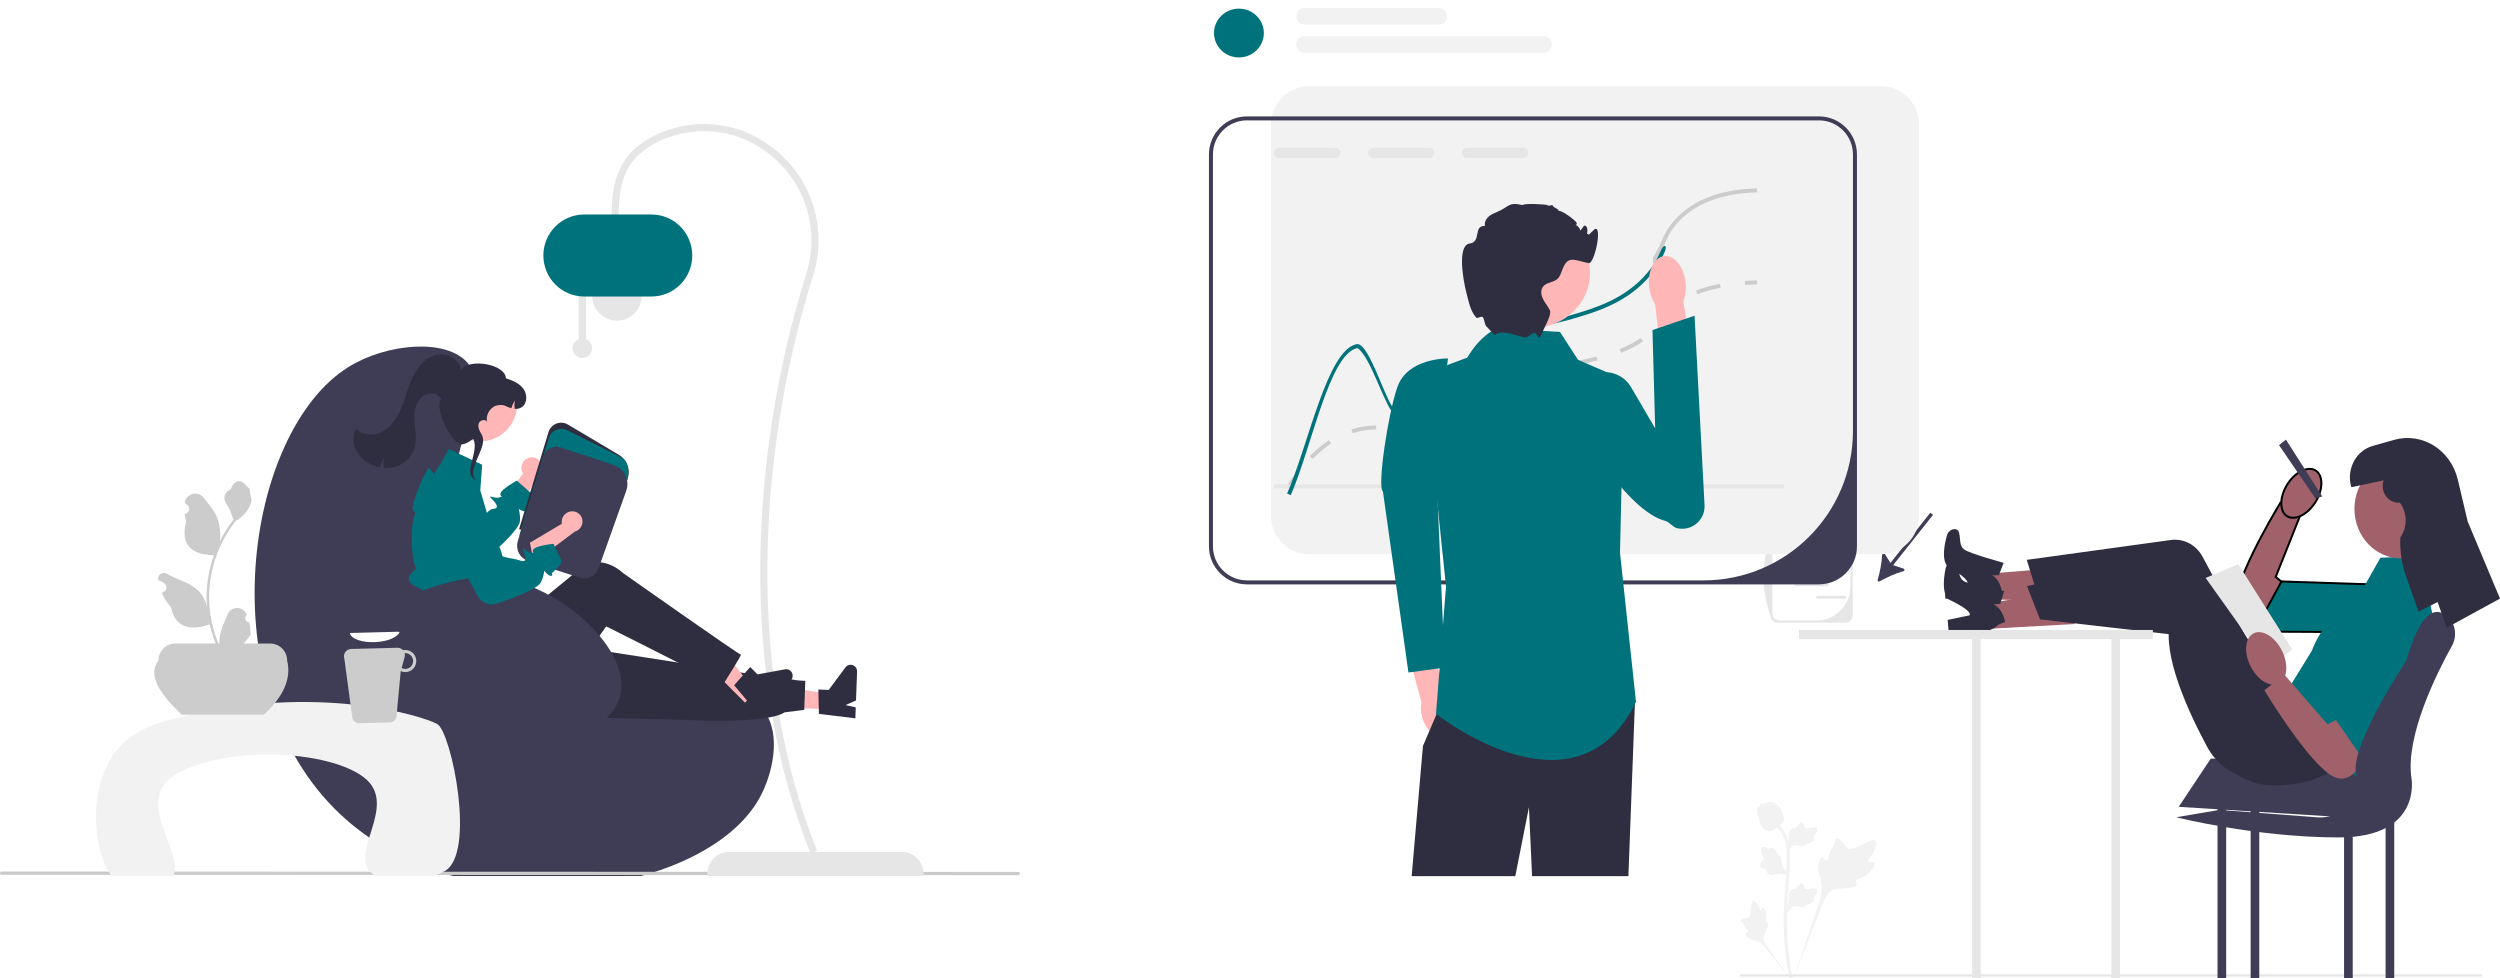 <svg width="1250" height="489" viewBox="0 0 1250 489" fill="none" xmlns="http://www.w3.org/2000/svg">
<g clip-path="url(#clip0_2_414)">
<path d="M904.835 256.9C905.059 257.451 905.832 257.451 906.056 256.899C907.617 253.05 909.84 248.739 912.258 245.445C912.646 244.917 912.112 244.212 911.497 244.435L906.313 246.31V214.224H904.578V246.31L899.393 244.435C898.778 244.212 898.244 244.917 898.631 245.444C901.049 248.739 903.273 253.05 904.835 256.9Z" fill="#3F3D56"/>
<path d="M938.826 289.937C938.658 290.508 939.264 290.989 939.782 290.696C943.399 288.653 947.82 286.659 951.763 285.583C952.394 285.411 952.414 284.527 951.794 284.319L946.569 282.564L966.524 257.437L965.165 256.358L945.21 281.485L942.316 276.791C941.973 276.234 941.117 276.454 941.092 277.108C940.936 281.192 939.996 285.951 938.826 289.937Z" fill="#3F3D56"/>
<path d="M922.593 311.349H888.872C886.778 311.349 885.075 309.646 885.075 307.552C880.616 294.521 880.704 281.751 885.075 269.229C885.075 267.135 886.778 265.432 888.872 265.432H922.593C924.687 265.432 926.39 267.135 926.39 269.229V307.552C926.39 309.646 924.687 311.349 922.593 311.349Z" fill="#E6E6E6"/>
<path d="M896.097 266.563C890.634 266.563 886.206 270.992 886.206 276.454V306.739C886.206 308.66 887.764 310.218 889.685 310.218H908.333C917.681 310.218 925.259 302.64 925.259 293.292V270.042C925.259 268.121 923.701 266.563 921.78 266.563H896.097Z" fill="white"/>
<path d="M913.586 277.7H897.798C897.4 277.7 897.076 277.376 897.076 276.978C897.076 276.58 897.4 276.257 897.798 276.257H913.586C913.984 276.257 914.308 276.58 914.308 276.978C914.308 277.376 913.984 277.7 913.586 277.7Z" fill="#E6E6E6"/>
<path d="M913.586 293.093H897.798C897.4 293.093 897.076 292.769 897.076 292.371C897.076 291.973 897.4 291.649 897.798 291.649H913.586C913.984 291.649 914.308 291.973 914.308 292.371C914.308 292.769 913.984 293.093 913.586 293.093Z" fill="#E6E6E6"/>
<path d="M922.058 285.402H889.326C888.928 285.402 888.604 285.078 888.604 284.68C888.604 284.282 888.928 283.958 889.326 283.958H922.058C922.456 283.958 922.78 284.282 922.78 284.68C922.78 285.078 922.456 285.402 922.058 285.402Z" fill="#E6E6E6"/>
<path d="M922.444 299.351H908.786C908.388 299.351 908.064 299.028 908.064 298.63C908.064 298.232 908.388 297.908 908.786 297.908H922.444C922.842 297.908 923.165 298.232 923.165 298.63C923.165 299.028 922.842 299.351 922.444 299.351Z" fill="#E6E6E6"/>
<g filter="url(#filter0_dii_2_414)">
<path d="M940.479 37.094H654.52C644.03 37.094 635.5 45.624 635.5 56.114V252.074C635.5 262.564 644.03 271.094 654.52 271.094H940.479C950.969 271.094 959.5 262.564 959.5 252.074V56.114C959.5 45.624 950.969 37.094 940.479 37.094Z" fill="#F2F2F2"/>
</g>
<g filter="url(#filter1_d_2_414)">
<path d="M909.455 52.188H623.495C613.005 52.188 604.475 60.718 604.475 71.208V267.168C604.475 277.658 613.005 286.188 623.495 286.188H909.455C919.945 286.188 928.475 277.658 928.475 267.168V71.208C928.475 60.718 919.945 52.188 909.455 52.188ZM926.475 209.492C926.475 250.745 893.032 284.188 851.779 284.188H623.495C614.095 284.188 606.475 276.568 606.475 267.168V71.208C606.475 61.808 614.095 54.188 623.495 54.188H909.455C918.855 54.188 926.475 61.808 926.475 71.208V209.492Z" fill="#3F3D56"/>
</g>
<path d="M645.321 243.721L643.629 242.655C644.729 240.907 645.864 239.212 647.002 237.618L648.63 238.78C647.514 240.342 646.401 242.004 645.321 243.721Z" fill="#CCCCCC"/>
<path d="M656.349 229.468L654.917 228.071C657.969 224.944 661.181 222.259 664.463 220.091L665.566 221.76C662.402 223.849 659.301 226.442 656.349 229.468ZM706.245 216.844C703.856 216.844 701.681 216.538 700.052 216.271L700.375 214.298C702.025 214.568 704.013 214.844 706.245 214.844C708.215 214.844 710.152 214.627 712.166 214.182L712.598 216.135C710.44 216.612 708.362 216.844 706.245 216.844ZM676.318 216.579L675.717 214.672C677.865 213.994 680.091 213.486 682.332 213.162C684.256 212.883 686.096 212.748 687.956 212.748H688.079V214.748H687.956C686.192 214.748 684.447 214.876 682.618 215.141C680.484 215.45 678.364 215.934 676.318 216.579ZM723.99 210.799L722.711 209.261C725.471 206.969 727.449 204.197 729.544 201.262L730.379 200.094L732.002 201.263L731.172 202.423C729 205.467 726.948 208.342 723.99 210.799ZM740.029 192.461L738.798 190.884C741.494 188.781 744.54 187.076 748.109 185.673C748.717 185.434 749.298 185.221 749.856 185.031L750.501 186.923C749.971 187.104 749.419 187.307 748.841 187.535C745.453 188.866 742.571 190.478 740.029 192.461ZM764.174 185.515C763.501 185.515 762.863 185.508 762.25 185.501L762.273 183.501C762.9 183.509 763.554 183.51 764.247 183.515C766.6 183.515 769.878 183.448 774.374 182.927L774.604 184.914C769.96 185.452 766.63 185.508 764.174 185.515ZM786.771 182.895L786.374 180.936C789.966 180.209 794.146 179.344 798.282 178.277L798.782 180.213C794.598 181.293 790.388 182.164 786.771 182.895ZM810.563 176.422L809.815 174.567C813.826 172.95 817.308 171.127 820.461 168.992L821.582 170.648C818.311 172.863 814.706 174.752 810.563 176.422ZM830.771 162.131L829.148 160.962C829.706 160.187 830.188 159.432 830.655 158.702C832.032 156.545 833.456 154.315 836.847 151.578L837.084 151.388L838.324 152.958L838.104 153.134C834.966 155.667 833.691 157.664 832.34 159.778C831.859 160.532 831.361 161.311 830.771 162.131ZM848.713 147.131L847.983 145.269C851.548 143.871 855.574 142.747 859.949 141.926L860.318 143.892C856.066 144.689 852.161 145.779 848.713 147.131Z" fill="#CCCCCC"/>
<path d="M872.543 142.423L872.418 140.427C874.361 140.305 876.393 140.225 878.457 140.188L878.493 142.188C876.458 142.224 874.457 142.303 872.543 142.423Z" fill="#CCCCCC"/>
<path d="M667.623 73.859H639.563C638.153 73.859 637.003 75.009 637.003 76.419C637.003 77.839 638.153 78.989 639.563 78.989H667.623C669.033 78.989 670.183 77.839 670.183 76.419C670.183 75.009 669.033 73.859 667.623 73.859Z" fill="#E6E6E6"/>
<path d="M714.623 73.859H686.563C685.153 73.859 684.003 75.009 684.003 76.419C684.003 77.839 685.153 78.989 686.563 78.989H714.623C716.033 78.989 717.183 77.839 717.183 76.419C717.183 75.009 716.033 73.859 714.623 73.859Z" fill="#E6E6E6"/>
<path d="M761.623 73.859H733.563C732.153 73.859 731.003 75.009 731.003 76.419C731.003 77.839 732.153 78.989 733.563 78.989H761.623C763.033 78.989 764.183 77.839 764.183 76.419C764.183 75.009 763.033 73.859 761.623 73.859Z" fill="#E6E6E6"/>
<g filter="url(#filter2_b_2_414)">
<path d="M891.975 242.188H636.975V244.188H891.975V242.188Z" fill="#E6E6E6"/>
</g>
<path d="M878.505 96.188C860.355 96.658 846.815 101.998 838.235 112.038C835.065 115.758 833.775 118.688 832.415 121.788C831.065 124.848 829.685 127.998 826.475 132.108V128.708C828.465 125.788 829.535 123.348 830.585 120.978C832.005 117.738 833.355 114.678 836.715 110.748C845.675 100.248 859.715 94.678 878.445 94.188L878.505 96.188Z" fill="#CCCCCC"/>
<g filter="url(#filter3_d_2_414)">
<path d="M832.415 121.788C831.065 124.848 829.685 127.998 826.475 132.108C826.095 132.598 825.685 133.108 825.245 133.638C813.665 147.408 798.195 151.928 785.755 155.568C784.975 155.798 784.215 156.008 783.475 156.208C772.415 159.208 766.355 159.098 761.845 159.028C757.315 158.948 754.325 158.898 748.975 161.958C739.165 167.548 735.145 175.728 731.255 183.638C727.245 191.778 723.465 199.468 713.825 203.078C707.135 205.578 702.435 204.338 697.465 203.038C693.195 201.908 685.499 174.094 678.685 170.038C664.615 172.988 656.065 218.968 645.395 243.588L643.555 242.788C654.505 217.548 663.525 171.178 678.265 168.078C684.835 166.698 693.485 199.918 697.975 201.098C702.635 202.328 707.025 203.478 713.125 201.198C722.025 197.878 725.465 190.868 729.455 182.758C733.295 174.958 737.645 166.118 747.975 160.218C753.805 156.888 757.195 156.948 761.875 157.028C766.335 157.108 772.355 157.208 783.475 154.138C784.035 153.978 784.605 153.818 785.195 153.648C797.375 150.088 812.525 145.658 823.705 132.358C824.805 131.048 825.715 129.838 826.475 128.708C828.465 125.788 829.535 123.348 830.585 120.978C832.005 117.738 833.775 118.688 832.415 121.788Z" fill="#00727C"/>
</g>
<g filter="url(#filter4_i_2_414)">
<path d="M725.776 350.568C724.984 347.812 723.629 345.461 722.015 343.783L716.151 317.054L703.37 320.185L710.694 346.962C710.213 349.228 710.309 351.933 711.101 354.689C712.909 360.986 717.66 365.169 721.713 364.031C725.765 362.893 727.584 356.865 725.776 350.568Z" fill="#FFB6B6"/>
<path d="M724.008 175.227C724.008 175.227 703.823 174.814 698.691 189.513C694.019 202.892 688.482 239.648 691.475 241.772L704.218 332.257L722.389 329.761L717.725 221.192L724.008 175.227Z" fill="#00727C"/>
</g>
<g filter="url(#filter5_di_2_414)">
<path d="M817.475 343.188L813.895 438.188H766.395L764.475 395.618L756.035 438.188H705.125L711.475 365.008L718.035 349.618L722.475 339.188L817.475 343.188Z" fill="#2F2E41"/>
</g>
<g filter="url(#filter6_d_2_414)">
<path d="M619.463 24.723C626.347 24.723 631.927 19.26 631.927 12.522C631.927 5.784 626.347 0.321 619.463 0.321C612.58 0.321 607 5.784 607 12.522C607 19.26 612.58 24.723 619.463 24.723Z" fill="#00727C"/>
</g>
<g filter="url(#filter7_d_2_414)">
<path d="M719.376 8.348H652.291C649.99 8.348 648.117 6.475 648.117 4.174C648.117 1.872 649.99 0 652.291 0H719.376C721.677 0 723.55 1.872 723.55 4.174C723.55 6.475 721.677 8.348 719.376 8.348Z" fill="#F2F2F2"/>
</g>
<g filter="url(#filter8_d_2_414)">
<path d="M771.729 22.475H652.291C649.99 22.475 648.117 20.602 648.117 18.301C648.117 16 649.99 14.127 652.291 14.127H771.729C774.031 14.127 775.903 16 775.903 18.301C775.903 20.602 774.031 22.475 771.729 22.475Z" fill="#F2F2F2"/>
</g>
<g filter="url(#filter9_di_2_414)">
<path d="M779 157.989L746 156L735 169.923L711 178.873L722 285.281L717 348.926C717 348.926 787 404.616 817 342.96L809 268.375L811 181.856L788 171.911L779 157.989Z" fill="#00727C"/>
</g>
<g filter="url(#filter10_di_2_414)">
<path d="M766 156C782.016 156 795 143.701 795 128.529C795 113.357 782.016 94 766 94C749.984 94 737 106.299 737 121.471C737 136.643 749.984 156 766 156Z" fill="#FFB6B6"/>
<path d="M793.355 110.555C793.105 110.615 797.181 106.641 797.355 106.555C801.355 104.555 797.245 124.105 794.355 123.555C787.245 122.205 784.175 119.525 781.415 126.215C780.645 128.075 780.165 130.175 778.665 131.505C776.605 133.315 773.185 133.165 771.505 135.325C770.155 137.065 770.545 139.625 771.545 141.585C772.545 143.555 774.065 145.225 774.975 147.235C775.995 149.495 771.645 156.685 769.985 160.725V160.735L769.975 160.758C769.534 161.818 768.486 158.765 767.379 158.461C766.055 158.096 764.104 161.223 761.995 160.655C761.985 160.655 761.975 160.645 761.965 160.645C759.955 160.085 757.715 159.485 755.495 158.885H755.485C749.235 157.185 747.655 159.625 747.355 159.555L743.475 155.495C742.144 154.525 742.294 151.395 741.355 150.555C740.587 149.867 738.673 151.456 738.109 150.795C735.342 147.555 734.706 144.314 733.075 137.915C731.585 132.065 728.495 114.555 734.845 113.765C740.835 113.015 736.455 104.675 742.485 104.985C742.125 103.465 742.795 101.835 743.885 100.715C744.965 99.585 746.405 98.885 747.855 98.284C755.005 95.365 753.815 92.855 761.355 94.555C762.105 93.505 772.995 94.204 774.355 94.555C774.455 94.575 770.985 95.405 776.355 94.555C776.155 95.785 779.555 96.325 779.355 97.555C780.105 96.545 788.165 102.345 788.355 103.555C788.605 105.065 786.325 104.295 787.845 104.525C788.745 104.665 790.285 106.495 790.135 107.405C790.785 106.525 791.435 105.655 792.095 104.775C792.215 104.785 792.325 104.805 792.445 104.825C795.485 105.405 792 115.342 792.125 112.245C792.355 106.555 796.385 109.885 793.355 110.555Z" fill="#2F2E41"/>
</g>
<g filter="url(#filter11_di_2_414)">
<path d="M842.815 133.43C843.173 136.897 842.718 140.157 841.671 142.771L847.168 175.583L831.478 177.742L827.591 144.225C826.032 141.88 824.921 138.782 824.563 135.315C823.745 127.395 827.167 120.552 832.208 120.031C837.248 119.511 841.997 125.51 842.815 133.43Z" fill="#FFB6B6"/>
<path d="M815.486 185.525C810.078 176.281 796.661 175.409 790.652 184.275C789.009 186.699 789.467 189.424 789.074 192.697C787.409 206.593 814.039 247.657 832.465 252.385C834.883 253.005 836.26 255.614 838.701 256.138C845.93 257.692 852.661 251.954 852.271 244.569L847.266 149.861L826.239 157.033L827.585 206.204L815.486 185.525Z" fill="#00727C"/>
</g>
</g>
<g clip-path="url(#clip1_2_414)">
<g filter="url(#filter12_i_2_414)">
<path d="M937.346 427.396C936.809 426.435 934.484 427.464 934.056 426.592C933.63 425.723 935.791 424.399 937.025 421.374C937.248 420.829 938.65 417.391 937.612 416.331C935.644 414.32 926.636 422.617 923.484 419.902C922.793 419.306 922.309 418.116 920.216 416.185C919.383 415.417 918.879 415.07 918.392 415.199C917.7 415.382 917.645 416.364 916.904 418.293C915.791 421.187 915.134 421.013 914.486 423.321C914.004 425.035 914.114 426.032 913.548 426.226C912.747 426.501 912.01 424.683 910.995 424.846C909.959 425.012 909.333 427.128 909.135 428.713C908.763 431.687 909.794 433.65 910.365 435.713C910.985 437.956 911.353 441.367 909.92 446.195L895.738 488.562C898.869 479.868 907.935 456.037 911.744 447.181C912.844 444.624 914.058 442.031 916.552 441.008C918.952 440.022 922.249 440.61 926.452 439.537C926.942 439.412 928.305 439.044 928.476 438.195C928.618 437.493 927.817 437.101 927.94 436.443C928.105 435.561 929.68 435.55 931.616 434.532C932.982 433.814 933.832 432.961 934.564 432.227C934.784 432.005 938.062 428.675 937.346 427.396Z" fill="#F2F2F2"/>
<path d="M881.548 449.7C880.948 449.702 880.753 451.209 880.226 451.18C879.701 451.151 879.712 449.644 878.668 448.129C878.479 447.856 877.293 446.134 876.502 446.369C875.004 446.813 876.245 453.894 874.079 454.751C873.604 454.939 872.914 454.847 871.416 455.38C870.82 455.591 870.514 455.753 870.433 456.044C870.318 456.457 870.756 456.769 871.436 457.711C872.454 459.125 872.184 459.417 873.066 460.42C873.72 461.165 874.213 461.396 874.14 461.746C874.036 462.242 872.982 462.101 872.764 462.677C872.542 463.264 873.341 464.2 874.018 464.76C875.287 465.812 876.493 465.842 877.613 466.14C878.83 466.464 880.515 467.257 882.337 469.396L897.857 489C894.736 484.862 886.32 473.268 883.32 468.731C882.453 467.421 881.603 466.041 881.849 464.448C882.085 462.915 883.309 461.369 884.025 458.872C884.108 458.581 884.331 457.766 883.987 457.431C883.703 457.155 883.291 457.459 883.022 457.205C882.661 456.865 883.111 456.042 883.198 454.74C883.26 453.823 883.11 453.134 882.981 452.542C882.942 452.363 882.346 449.696 881.548 449.7Z" fill="#F2F2F2"/>
<path d="M893.516 452.548L893.155 449.127L893.32 448.868C894.084 447.668 894.474 446.497 894.478 445.386C894.479 445.209 894.471 445.032 894.463 444.852C894.432 444.138 894.393 443.251 894.83 442.217C895.074 441.641 895.761 440.306 896.794 440.471C897.072 440.513 897.283 440.648 897.442 440.807C897.466 440.767 897.49 440.727 897.516 440.684C897.837 440.164 898.092 439.941 898.337 439.726C898.526 439.561 898.721 439.391 899.026 438.988C899.16 438.811 899.264 438.656 899.352 438.525C899.62 438.131 899.969 437.66 900.584 437.668C901.242 437.701 901.586 438.278 901.814 438.659C902.222 439.34 902.406 439.83 902.528 440.156C902.573 440.275 902.623 440.409 902.649 440.45C902.861 440.78 904.583 440.471 905.232 440.359C906.69 440.101 907.951 439.878 908.471 440.853C908.843 441.55 908.566 442.472 907.624 443.666C907.33 444.038 907.018 444.32 906.74 444.542C906.97 444.687 907.176 444.91 907.259 445.26C907.456 446.089 906.783 446.92 905.262 447.733C904.884 447.936 904.375 448.207 903.663 448.338C903.327 448.399 903.025 448.414 902.766 448.422C902.761 448.58 902.726 448.752 902.634 448.929C902.367 449.449 901.811 449.697 900.973 449.638C900.05 449.586 899.291 449.4 898.621 449.236C898.036 449.094 897.532 448.973 897.136 449.002C896.402 449.064 895.837 449.687 895.173 450.495L893.516 452.548Z" fill="#F2F2F2"/>
<path d="M895.193 432.179L892.164 433.418L891.885 433.314C890.597 432.835 889.43 432.732 888.415 433.009C888.253 433.054 888.094 433.106 887.932 433.16C887.288 433.373 886.489 433.638 885.435 433.453C884.847 433.348 883.455 432.982 883.344 431.881C883.311 431.585 883.381 431.335 883.485 431.131C883.443 431.117 883.401 431.102 883.355 431.087C882.799 430.889 882.531 430.684 882.273 430.487C882.074 430.336 881.869 430.179 881.424 429.968C881.229 429.876 881.061 429.808 880.92 429.751C880.492 429.577 879.974 429.338 879.825 428.705C879.688 428.022 880.127 427.523 880.417 427.192C880.935 426.602 881.336 426.288 881.601 426.08C881.699 426.004 881.808 425.918 881.839 425.882C882.087 425.58 881.368 423.892 881.101 423.255C880.496 421.826 879.973 420.589 880.73 419.809C881.272 419.25 882.183 419.3 883.511 419.964C883.925 420.171 884.262 420.42 884.534 420.648C884.609 420.375 884.76 420.108 885.058 419.934C885.765 419.522 886.694 420.001 887.821 421.355C888.102 421.691 888.478 422.144 888.778 422.842C888.919 423.17 889.009 423.477 889.082 423.74C889.229 423.705 889.394 423.697 889.579 423.746C890.121 423.888 890.488 424.396 890.646 425.27C890.834 426.229 890.856 427.056 890.877 427.784C890.896 428.42 890.913 428.968 891.039 429.366C891.283 430.103 891.994 430.525 892.9 431.001L895.193 432.179Z" fill="#F2F2F2"/>
<path d="M893.516 422.101L893.155 418.68L893.32 418.421C894.084 417.221 894.474 416.05 894.478 414.939C894.479 414.762 894.471 414.585 894.463 414.405C894.432 413.691 894.393 412.804 894.83 411.77C895.074 411.194 895.761 409.859 896.794 410.024C897.072 410.066 897.283 410.201 897.442 410.36C897.466 410.32 897.49 410.28 897.516 410.237C897.837 409.717 898.092 409.494 898.337 409.279C898.526 409.114 898.721 408.944 899.026 408.541C899.16 408.364 899.264 408.209 899.352 408.078C899.62 407.684 899.969 407.213 900.584 407.221C901.242 407.254 901.586 407.831 901.814 408.212C902.222 408.893 902.406 409.383 902.528 409.709C902.573 409.828 902.623 409.962 902.649 410.003C902.861 410.333 904.583 410.024 905.232 409.912C906.69 409.654 907.951 409.431 908.471 410.406C908.843 411.103 908.566 412.025 907.624 413.219C907.33 413.591 907.018 413.873 906.74 414.095C906.97 414.24 907.176 414.463 907.259 414.813C907.456 415.642 906.783 416.473 905.262 417.286C904.884 417.489 904.375 417.76 903.663 417.89C903.327 417.952 903.025 417.966 902.766 417.975C902.761 418.133 902.726 418.305 902.634 418.482C902.367 419.002 901.811 419.25 900.973 419.19C900.05 419.139 899.291 418.953 898.621 418.789C898.036 418.647 897.532 418.526 897.136 418.555C896.402 418.617 895.837 419.24 895.173 420.048L893.516 422.101Z" fill="#F2F2F2"/>
<path d="M896.818 488.506L896.142 488.056L895.353 488.152C895.341 488.075 895.298 487.896 895.233 487.617C894.88 486.087 893.805 481.433 892.907 474.102C892.281 468.984 891.926 463.723 891.853 458.462C891.78 453.192 892.015 449.203 892.204 445.997C892.346 443.579 892.519 441.276 892.689 439.033C893.141 433.04 893.567 427.379 893.25 421.112C893.18 419.712 893.033 416.8 891.428 413.701C890.497 411.904 889.215 410.308 887.616 408.961L888.61 407.636C890.375 409.126 891.793 410.893 892.827 412.889C894.606 416.325 894.767 419.498 894.844 421.022C895.166 427.4 894.735 433.116 894.279 439.166C894.111 441.401 893.938 443.694 893.796 446.103C893.609 449.279 893.376 453.234 893.449 458.435C893.52 463.634 893.871 468.831 894.489 473.884C895.375 481.122 896.435 485.708 896.783 487.214C896.969 488.019 897.008 488.187 896.818 488.506Z" fill="#F2F2F2"/>
<path d="M884.69 411.648C884.625 411.648 884.559 411.646 884.492 411.641C883.133 411.564 881.875 410.702 880.752 409.079C880.225 408.316 879.955 407.446 879.418 405.71C879.335 405.442 878.93 404.084 878.683 402.216C878.522 400.995 878.542 400.485 878.771 400.034C879.024 399.532 879.434 399.182 879.895 398.945C879.874 398.783 879.891 398.617 879.957 398.446C880.229 397.741 880.952 397.834 881.343 397.878C881.541 397.905 881.788 397.939 882.054 397.924C882.473 397.903 882.698 397.771 883.04 397.573C883.366 397.383 883.772 397.146 884.374 397.016C885.561 396.753 886.556 397.11 886.884 397.227C888.609 397.837 889.46 399.259 890.445 400.906C890.641 401.236 891.315 402.439 891.76 404.087C892.081 405.277 892.035 405.805 891.939 406.199C891.742 407.006 891.279 407.469 890.102 408.49C888.873 409.558 888.256 410.094 887.726 410.419C886.493 411.174 885.718 411.648 884.69 411.648Z" fill="#F2F2F2"/>
</g>
<path d="M1241.19 487.737C1241.19 488.05 1240.95 488.304 1240.65 488.304H870V487.17H1240.65C1240.95 487.17 1241.19 487.424 1241.19 487.737Z" fill="#E6E6E6"/>
<g filter="url(#filter13_i_2_414)">
<path d="M1137.98 284.112L1137.84 284.449L1138.12 284.681L1143.17 288.906L1133.86 308.034C1133.72 308.047 1133.53 308.064 1133.3 308.079C1132.77 308.116 1132.02 308.149 1131.13 308.138C1129.34 308.115 1127 307.913 1124.78 307.207C1122.56 306.5 1120.5 305.302 1119.19 303.317C1117.88 301.34 1117.27 298.507 1118.09 294.419C1119.76 286.137 1125.33 274.291 1130.53 264.473C1133.12 259.574 1135.6 255.196 1137.44 252.043C1138.36 250.466 1139.12 249.196 1139.65 248.321C1139.89 247.926 1140.08 247.611 1140.21 247.385L1150.25 253.352L1137.98 284.112Z" fill="#A0616A" stroke="black"/>
<path d="M1140.75 286.728L1199.01 288.622L1196.31 312.154L1127.14 311.794L1140.75 286.728Z" fill="#00727C" stroke="black"/>
<path d="M1158.19 231.521C1159.95 232.855 1160.81 235.279 1160.67 238.234C1160.54 241.181 1159.41 244.577 1157.3 247.703C1155.19 250.829 1152.52 253.053 1149.93 254.138C1147.34 255.225 1144.9 255.145 1143.14 253.81C1141.38 252.476 1140.53 250.052 1140.66 247.097C1140.8 244.15 1141.92 240.754 1144.03 237.628C1146.14 234.502 1148.81 232.278 1151.4 231.193C1154 230.106 1156.44 230.186 1158.19 231.521Z" fill="#A0616A" stroke="black"/>
</g>
<g filter="url(#filter14_i_2_414)">
<path d="M1192.79 381.608V488.004H1197.12V381.608H1192.79Z" fill="#3F3D56"/>
</g>
<g filter="url(#filter15_i_2_414)">
<path d="M1172.03 381.608V488.004H1176.36V381.608H1172.03Z" fill="#3F3D56"/>
</g>
<g filter="url(#filter16_d_2_414)">
<path d="M1055.68 314.652V488.004H1060V314.652H1055.68Z" fill="#E6E6E6"/>
</g>
<g filter="url(#filter17_i_2_414)">
<path d="M1125.32 381.608V488.004H1129.64V381.608H1125.32Z" fill="#3F3D56"/>
</g>
<g filter="url(#filter18_i_2_414)">
<path d="M1108.76 381.608V488.004H1113.09V381.608H1108.76Z" fill="#3F3D56"/>
</g>
<path d="M1188.9 379.315H1105.37L1089.35 403.412L1172.46 408.665L1188.9 379.315Z" fill="#3F3D56"/>
<g filter="url(#filter19_i_2_414)">
<path d="M1035.95 296.869L1036.33 279.393L985.918 283.505L985.66 295.346L1035.95 296.869Z" fill="#A0616A"/>
</g>
<path d="M1001.83 281.417L999.421 287.567L995.958 287.684C995.958 287.684 1000.01 289.001 1001.14 296.812L997.812 297.869C997.812 297.869 994.616 301.03 988.643 300.723L972.628 299.303L972.567 293.384L983.636 292.028C983.636 292.028 986.102 290.307 973.893 283.234C973.893 283.234 969.848 280.612 973.486 267.663C973.986 265.884 975.496 264.605 977.247 264.565C978.213 264.543 979.119 264.911 979.48 266.184C980.4 269.423 979.469 272.653 981.998 274.675C984.527 276.697 1001.83 281.417 1001.83 281.417Z" fill="#2F2E41"/>
<path d="M1182.65 363.679C1182.65 363.679 1165.26 395.046 1125.9 389.393C1116.53 388.048 1108.29 382.144 1103.59 373.446C1094.52 356.634 1080.74 327.198 1085.21 310.53L1018.64 297.06L1013.39 279.919L1085.44 269.996C1091.81 269.119 1098.05 272.404 1101.25 278.317L1136.34 343.298L1146.8 344.509L1182.65 363.679Z" fill="#2F2E41"/>
<g filter="url(#filter20_i_2_414)">
<g filter="url(#filter21_i_2_414)">
<path d="M1037.27 304.023L1036.32 286.572L986.38 294.97L987.021 306.795L1037.27 304.023Z" fill="#A0616A"/>
</g>
<path d="M1002.08 291.531L1000.15 297.867L996.705 298.279C996.705 298.279 1000.85 299.246 1002.56 306.935L999.325 308.273C999.325 308.273 996.38 311.696 990.403 311.9L974.333 311.85L973.822 305.956L984.752 303.66C984.752 303.66 987.08 301.734 974.374 295.726C974.374 295.726 970.143 293.457 972.786 280.24C973.15 278.424 974.558 277.021 976.3 276.831C977.262 276.727 978.192 277.016 978.649 278.254C979.812 281.404 979.129 284.703 981.803 286.503C984.477 288.303 1002.08 291.531 1002.08 291.531Z" fill="#2F2E41"/>
</g>
<g filter="url(#filter22_d_2_414)">
<path d="M1188.56 358.103C1188.56 358.103 1173.6 390.852 1133.94 388.575C1124.5 388.033 1115.84 382.851 1110.5 374.582C1100.18 358.599 1084.21 330.433 1087.4 313.438L1020.02 305.689L1013.5 289.052L1084.55 273.016C1090.84 271.598 1097.31 274.34 1100.94 279.961L1140.85 341.738L1151.37 342.053L1188.56 358.103Z" fill="#2F2E41"/>
</g>
<path d="M1142.96 219.814L1139.5 222.566L1157.67 249.165L1161.13 248.248L1142.96 219.814Z" fill="#3F3D56"/>
<path d="M1190.2 278.881L1210.1 277.963L1218.75 319.238C1218.75 319.238 1200.58 391.697 1178.95 388.945C1178.95 388.945 1165.54 378.398 1165.54 374.729C1165.54 371.06 1147.38 361.888 1147.38 361.888L1143.05 346.295L1156.03 325.2C1156.03 325.2 1161.22 308.69 1178.52 299.518L1190.2 278.881Z" fill="#00727C"/>
<g filter="url(#filter23_d_2_414)">
<path d="M1076.44 310.983H899.529V315.569H986.038V488.004H990.363V315.569H1076.44V310.983Z" fill="#E6E6E6"/>
</g>
<g filter="url(#filter24_i_2_414)">
<path d="M1200.58 275.212C1213.48 275.212 1223.94 264.124 1223.94 250.447C1223.94 236.77 1213.48 225.683 1200.58 225.683C1187.68 225.683 1177.22 236.77 1177.22 250.447C1177.22 264.124 1187.68 275.212 1200.58 275.212Z" fill="#A0616A"/>
</g>
<path d="M1119.14 282.091L1102.82 288.97L1134.83 333.913L1146.08 324.741L1119.14 282.091Z" fill="#E6E6E6"/>
<g filter="url(#filter25_i_2_414)">
<g filter="url(#filter26_i_2_414)">
<path d="M1182.85 368.308C1182.85 368.308 1176.79 388.624 1163.81 378.466C1150.84 368.308 1132.18 337.123 1132.18 337.123L1142.19 329.327L1163.81 354.2L1169.87 350.881L1182.85 368.308Z" fill="#A0616A"/>
</g>
<path d="M1185.21 316.56C1191.01 307.509 1202.81 304.475 1212.26 309.607V309.607L1182.84 377.48L1163.81 349.964L1185.21 316.56Z" fill="#00727C"/>
<path d="M1139.81 337.512C1143.94 334.979 1144.3 327.413 1140.59 320.613C1136.89 313.814 1130.54 310.355 1126.4 312.887C1122.26 315.42 1121.91 322.986 1125.61 329.786C1129.31 336.585 1135.67 340.044 1139.81 337.512Z" fill="#A0616A"/>
</g>
<g filter="url(#filter27_d_2_414)">
<path d="M1203.13 325.427C1209.13 304.591 1215.56 297.997 1222.32 302.125C1227.47 305.268 1229.02 312.42 1226.01 317.846C1218.32 331.674 1202.47 363.359 1205.77 384.359C1205.77 384.359 1210.96 413.71 1169.44 413.71C1127.91 413.71 1088.12 403.621 1088.12 403.621L1109.75 399.952L1158.93 403.677C1170.17 404.528 1179.64 394.334 1178.13 382.496C1178.09 382.105 1178.03 381.71 1177.96 381.31C1175.49 366.932 1203.13 325.427 1203.13 325.427Z" fill="#3F3D56"/>
</g>
<path d="M1191.82 240.181C1189.92 245.846 1194.11 251.727 1199.77 251.327L1199.9 251.318C1203.71 256.361 1203.81 263.495 1200.16 268.661C1199.86 275.32 1200.84 281.974 1203.05 288.216L1209.25 305.754L1218.8 301.029L1223.34 313.854L1250 299.291L1233.84 260.741L1228.91 239.827C1225.4 224.947 1211.08 215.991 1197.1 219.928L1186.38 222.949C1177.9 225.336 1173.02 234.743 1175.67 243.608L1191.82 240.181Z" fill="#2F2E41"/>
</g>
<g clip-path="url(#clip2_2_414)">
<g filter="url(#filter28_d_2_414)">
<path d="M405.207 422.641L408.495 421.309C374.087 335.402 377.401 227.024 406.488 134.054C409.943 123.282 410.192 111.729 407.205 100.817C404.217 89.904 398.124 80.108 389.673 72.634C372.791 57.48 349.516 53.788 328.927 62.999C308.605 72.091 305.804 87.93 305.804 103.691H309.35C309.35 86.867 312.924 74.062 330.369 66.257C349.665 57.625 371.484 61.088 387.312 75.295C395.249 82.315 400.973 91.516 403.779 101.765C406.585 112.015 406.351 122.866 403.106 132.983C373.684 227.026 370.563 336.149 405.207 422.641Z" fill="#E6E6E6"/>
</g>
<g filter="url(#filter29_i_2_414)">
<path d="M308.463 156.292C315.317 156.292 320.872 150.704 320.872 143.811C320.872 136.917 315.317 131.329 308.463 131.329C301.61 131.329 296.054 136.917 296.054 143.811C296.054 150.704 301.61 156.292 308.463 156.292Z" fill="#E6E6E6"/>
</g>
<g filter="url(#filter30_d_2_414)">
<path d="M289.352 165.57V141.92H293.008V165.57C294.057 165.996 294.925 166.777 295.465 167.777C296.004 168.777 296.181 169.935 295.965 171.052C295.749 172.169 295.153 173.175 294.28 173.899C293.407 174.623 292.311 175.018 291.18 175.018C290.049 175.018 288.953 174.623 288.08 173.899C287.207 173.175 286.611 172.169 286.395 171.052C286.179 169.935 286.356 168.777 286.895 167.777C287.435 166.777 288.303 165.996 289.352 165.57Z" fill="#E6E6E6"/>
</g>
<g filter="url(#filter31_i_2_414)">
<path d="M271.679 123.75C271.685 118.314 273.835 113.102 277.657 109.258C281.478 105.413 286.66 103.251 292.065 103.245H325.747C331.154 103.245 336.34 105.405 340.163 109.251C343.986 113.096 346.134 118.312 346.134 123.75C346.134 129.189 343.986 134.405 340.163 138.25C336.34 142.096 331.154 144.256 325.747 144.256H292.065C286.66 144.25 281.478 142.088 277.657 138.243C273.835 134.399 271.685 129.187 271.679 123.75Z" fill="#00727C"/>
</g>
<g filter="url(#filter32_di_2_414)">
<path d="M224.222 250.735C227.604 207.216 244.895 186.481 233.823 173.478C223.218 161.023 193.345 163.596 174.16 175.548C122.414 207.784 103.456 336.266 170.045 399.04C233.322 458.691 353.244 439.586 379.895 390.763C386.113 379.371 391.053 359.4 381.952 347.306C359.357 317.279 277.206 371.666 240.681 337.649C219.035 317.489 222.366 274.618 224.222 250.735Z" fill="#3F3D56"/>
</g>
<path d="M263.778 229.114C262.521 229.696 261.539 230.748 261.041 232.046C260.544 233.345 260.57 234.787 261.113 236.067C261.228 236.325 261.363 236.573 261.519 236.809L250.412 251.726L255.954 260.058L268.973 237.969C269.895 237.246 270.553 236.235 270.845 235.096C271.136 233.956 271.045 232.752 270.584 231.671C270.316 231.058 269.931 230.504 269.45 230.041C268.969 229.578 268.403 229.215 267.782 228.972C267.162 228.729 266.5 228.612 265.835 228.626C265.17 228.641 264.513 228.787 263.904 229.056C263.862 229.075 263.819 229.094 263.778 229.114Z" fill="#FFB6B6"/>
<path d="M263.768 254.833C264.495 255.481 262.479 256.282 260.346 255.019C259.736 254.654 259.475 254.502 259.407 254.598C259.235 254.84 260.237 256.62 259.969 260.572C259.805 262.931 255.909 267.366 251.486 271.691C245.506 277.541 238.552 283.183 238.552 283.183L236.111 281.217L210.51 260.572L206.19 254.557C206.586 252.182 207.18 249.844 207.966 247.569C209.049 244.421 210.337 241.347 211.82 238.368C212.616 236.747 213.432 235.201 214.214 233.781L227.929 248.984L239.423 261.717C239.423 261.717 242.77 256.295 245.362 254.819C245.693 254.607 246.069 254.477 246.459 254.44C249.079 254.316 249.237 252.881 246.199 249.756C243.161 246.631 246.994 249.549 249.696 248.708C252.398 247.866 249.696 248.708 250.265 246.604C250.835 244.5 258.412 240.278 258.412 240.278L258.728 240.561L264.454 245.645L266.093 247.1C266.093 247.1 264.303 252.039 263.81 253.081C263.316 254.122 263.048 254.178 263.768 254.833Z" fill="#00727C"/>
<g filter="url(#filter33_i_2_414)">
<path d="M414.721 350.656L415 343.047L385.956 338.344L385.544 349.573L414.721 350.656Z" fill="#FFB6B6"/>
</g>
<g filter="url(#filter34_i_2_414)">
<path d="M409.449 352.946L409.173 340.764L414.351 340.956L422.71 329.694C423.123 329.138 423.702 328.729 424.362 328.527C425.022 328.325 425.729 328.341 426.38 328.571C427.031 328.802 427.591 329.236 427.979 329.81C428.368 330.384 428.563 331.068 428.538 331.762L428.007 346.233L422.794 348.537L427.88 349.701L427.679 355.158L409.449 352.946Z" fill="#2F2E41"/>
</g>
<g filter="url(#filter35_i_2_414)">
<path d="M251.258 353.618L343.251 355.964C343.251 355.964 382.977 358.272 392.298 352.173L402.127 350.925L402.659 336.403C402.659 336.403 396.649 336.448 393.193 334.828C389.738 333.209 392.139 331.227 388.845 333.176C385.55 335.124 385.898 335.359 383.351 334.463C380.803 333.568 263.99 315.659 263.99 315.659L251.258 353.618Z" fill="#2F2E41"/>
</g>
<g filter="url(#filter36_i_2_414)">
<path d="M372.481 347.316L377.83 341.93L359.719 318.612L351.823 326.563L372.481 347.316Z" fill="#FFB6B6"/>
</g>
<path d="M367.067 342.63L375.102 333.511L378.768 337.194L392.511 334.656C393.19 334.53 393.891 334.627 394.511 334.93C395.132 335.234 395.64 335.729 395.961 336.343C396.282 336.958 396.399 337.659 396.296 338.346C396.192 339.032 395.873 339.667 395.386 340.158L385.211 350.404L379.831 348.527L382.773 352.86L378.936 356.723L367.067 342.63Z" fill="#2F2E41"/>
<g filter="url(#filter37_i_2_414)">
<path d="M214.964 302.942L215.879 324.325C216.956 349.498 244.517 364.734 265.888 351.591C266.282 351.348 266.678 351.097 267.074 350.838C267.074 350.838 275.176 348.649 274.93 345.183C274.684 341.718 276.663 340.031 278.415 340.976C280.167 341.921 303.101 309.183 303.101 309.183C303.101 309.183 350.75 333.09 361.262 338.718C361.262 338.718 371.145 323.175 370.428 323.338C369.712 323.501 311.48 282.506 311.48 282.506C311.48 282.506 301.994 272.849 290.226 279.225C289.981 280.162 290.191 280.194 290.191 280.194L251.317 312.055L245.825 301.563L214.964 302.942Z" fill="#2F2E41"/>
</g>
<g filter="url(#filter38_di_2_414)">
<path d="M251.616 276.21C251.543 277.197 251.403 278.179 251.198 279.148C250.918 280.551 250.467 281.913 249.854 283.204C249.854 283.204 249.854 284.646 247.111 289.474C244.368 294.303 247.797 292.234 249.854 295.82C251.911 299.4 249.854 297.752 247.57 300.056C246.913 300.726 246.446 301.562 246.218 302.475C245.99 303.388 246.009 304.347 246.274 305.25C246.274 305.25 216.813 305.271 211.326 303.201C205.84 301.132 204.592 289.474 209.509 288.322C214.419 287.17 208.021 286.025 205.134 283.37C202.247 280.714 208.021 276.368 208.021 276.368C208.021 276.368 205.641 272.237 205.84 258.365C205.868 257.089 205.985 255.817 206.19 254.557C206.586 252.182 207.18 249.844 207.966 247.57C209.049 244.421 210.337 241.347 211.82 238.368C212.616 236.747 213.432 235.202 214.214 233.781C214.337 233.56 214.454 233.346 214.577 233.132C216.065 230.483 217.423 228.317 218.321 226.931C219.014 225.855 219.432 225.248 219.432 225.248L224.425 216.515L241.089 224.372L240.143 237.223L243.017 246.914L244.34 251.377L245.362 254.819L246.939 260.151C246.939 260.151 246.507 260.172 247.021 260.882C249.39 264.05 250.926 267.768 251.486 271.691C251.683 273.189 251.727 274.703 251.616 276.21Z" fill="#00727C"/>
</g>
<path d="M299.742 277.595L299.429 277.493L259.543 264.574L274.241 216.073C274.533 215.108 275.04 214.221 275.723 213.481C276.406 212.741 277.247 212.166 278.182 211.801C279.118 211.435 280.124 211.288 281.124 211.37C282.125 211.452 283.094 211.761 283.958 212.275L309.447 227.422C311.464 228.62 312.999 230.493 313.783 232.713C314.568 234.934 314.551 237.361 313.737 239.57L299.742 277.595Z" fill="#2F2E41"/>
<path d="M299.904 280.678L259.697 267.655L274.395 219.154C274.687 218.189 275.194 217.302 275.877 216.562C276.56 215.822 277.4 215.247 278.336 214.882C279.272 214.516 280.278 214.369 281.278 214.451C282.279 214.533 283.248 214.842 284.112 215.356L310.817 228.767C314.829 231.151 314.736 237.32 312.873 242.382L299.904 280.678Z" fill="#00727C"/>
<g filter="url(#filter39_i_2_414)">
<path d="M295.878 284.188C294.952 284.714 293.928 285.04 292.87 285.146C291.812 285.251 290.744 285.135 289.734 284.803L264.034 276.479C262.063 275.831 260.421 274.433 259.46 272.584C258.499 270.735 258.295 268.581 258.891 266.583L271.776 224.066C272.033 223.217 272.457 222.428 273.021 221.745C273.586 221.062 274.28 220.5 275.064 220.091C275.847 219.682 276.704 219.434 277.584 219.363C278.464 219.291 279.35 219.397 280.188 219.674L306.821 228.47C308.09 228.889 309.262 229.559 310.269 230.442C311.276 231.324 312.097 232.401 312.684 233.608C313.27 234.815 313.61 236.128 313.684 237.469C313.757 238.81 313.563 240.153 313.112 241.417L299.336 280.048C298.717 281.802 297.489 283.273 295.878 284.188Z" fill="#3F3D56"/>
</g>
<g filter="url(#filter40_d_2_414)">
<path d="M240.148 216.664C250.313 216.664 258.555 208.375 258.555 198.15C258.555 187.924 250.313 179.635 240.148 179.635C229.982 179.635 221.74 187.924 221.74 198.15C221.74 208.375 229.982 216.664 240.148 216.664Z" fill="#FFB6B6"/>
</g>
<g filter="url(#filter41_di_2_414)">
<path d="M177.903 216.943C179.593 220.237 182.362 222.841 185.743 224.314C187.092 224.933 188.51 225.384 189.967 225.659C190.379 224.016 191.039 222.447 191.922 221.004C191.628 222.63 191.628 224.296 191.922 225.921C194.142 226.104 196.375 225.825 198.483 225.102C200.554 224.394 202.431 223.21 203.967 221.645C205.503 220.08 206.656 218.176 207.333 216.084C208.799 211.177 207.22 205.935 207.095 200.812C206.967 195.689 209.386 189.562 214.442 188.928C218.293 188.444 217.817 188.82 220.583 191.556C216.713 195.88 226.148 215.033 231.211 214.187C234.074 213.709 236.18 211.423 236.746 211.502C239.645 218.643 230.925 228.771 237.841 232.095L237.328 231.412C233.708 225.397 244.42 215.236 240.8 209.221C239.79 207.538 238.741 205.565 239.365 203.703C239.958 201.933 242.96 201.373 243.593 202.984C242.563 199.292 245.437 194.958 249.254 194.581C252.645 194.245 252.449 195.217 255.682 196.104C256.095 194.703 256.69 193.363 257.452 192.119C257.194 193.538 257.163 194.99 257.358 196.419C258.524 196.559 259.704 196.308 260.713 195.705C263.699 193.905 263.788 189.258 261.737 186.429C259.682 183.601 256.241 182.204 252.92 181.147C252.89 174.085 233.996 170.704 230.521 177.27C230.164 171.953 224.105 168.372 218.885 169.275C213.665 170.178 209.548 174.388 207.037 179.08C204.527 183.769 203.281 189.018 201.443 194.013C199.606 199.007 196.979 203.986 192.579 206.949C188.179 209.909 181.641 210.178 177.968 206.342C177.13 207.98 176.687 209.793 176.676 211.635C176.665 213.477 177.086 215.295 177.903 216.943Z" fill="#2F2E41"/>
</g>
<path d="M196.791 301.609C197.171 301.303 197.585 301.04 198.023 300.824C205.068 297.297 226.978 288.142 244.11 288.518C277.072 289.241 319.022 325.832 309.259 350.404C301.83 369.102 264.897 379.739 237.938 371.231C200.169 359.312 185.261 310.856 196.791 301.609Z" fill="#3F3D56"/>
<g filter="url(#filter42_d_2_414)">
<path d="M124.571 307.085C124.181 307.103 123.794 307 123.464 306.79C123.134 306.579 122.876 306.272 122.725 305.909C122.574 305.547 122.538 305.146 122.621 304.762C122.704 304.378 122.903 304.029 123.19 303.762L123.32 303.239C123.303 303.198 123.286 303.156 123.268 303.114C122.875 302.18 122.216 301.383 121.374 300.824C120.532 300.265 119.544 299.969 118.535 299.973C117.527 299.976 116.541 300.28 115.703 300.845C114.866 301.41 114.212 302.212 113.826 303.149C112.282 306.891 110.315 310.638 109.831 314.594C109.618 316.342 109.708 318.115 110.097 319.833C106.47 311.874 104.586 303.224 104.574 294.469C104.573 292.272 104.695 290.077 104.938 287.893C105.138 286.103 105.417 284.326 105.773 282.562C107.717 272.988 111.891 264.015 117.953 256.38C120.886 254.77 123.259 252.294 124.751 249.286C125.291 248.204 125.673 247.05 125.884 245.859C125.553 245.902 124.637 240.833 124.886 240.522C124.425 239.818 123.6 239.468 123.096 238.781C120.591 235.365 117.14 235.961 115.338 240.604C111.489 242.558 111.452 245.798 113.813 248.915C115.316 250.897 115.522 253.58 116.841 255.703C116.705 255.878 116.564 256.047 116.428 256.221C113.949 259.428 111.788 262.872 109.976 266.502C110.417 262.435 109.891 258.32 108.442 254.497C106.974 250.934 104.222 247.933 101.798 244.853C98.887 241.153 92.917 242.768 92.404 247.458C92.399 247.503 92.394 247.549 92.389 247.594C92.749 247.798 93.102 248.015 93.446 248.244C93.88 248.536 94.215 248.951 94.409 249.438C94.604 249.924 94.647 250.458 94.534 250.969C94.422 251.481 94.158 251.946 93.778 252.305C93.398 252.663 92.919 252.897 92.404 252.977L92.351 252.985C92.48 254.291 92.706 255.584 93.029 256.854C89.92 268.949 96.633 273.355 106.218 273.553C106.43 273.662 106.636 273.771 106.847 273.875C105.027 279.062 103.886 284.466 103.451 289.951C103.205 293.186 103.22 296.436 103.495 299.669L103.478 299.555C102.784 295.96 100.877 292.716 98.08 290.371C93.926 286.938 88.057 285.674 83.576 282.915C83.099 282.608 82.546 282.444 81.98 282.442C81.413 282.441 80.859 282.602 80.381 282.908C79.903 283.213 79.522 283.649 79.283 284.165C79.044 284.681 78.956 285.255 79.03 285.819C79.036 285.859 79.043 285.9 79.049 285.94C79.717 286.213 80.367 286.529 80.996 286.884C81.356 287.088 81.709 287.305 82.053 287.534C82.487 287.825 82.822 288.241 83.016 288.727C83.211 289.214 83.254 289.748 83.141 290.259C83.029 290.771 82.765 291.236 82.385 291.594C82.005 291.953 81.526 292.187 81.011 292.267L80.958 292.275C80.92 292.281 80.888 292.286 80.85 292.292C81.991 295.033 83.594 297.556 85.586 299.751C87.53 310.31 95.881 311.311 104.813 308.237H104.818C105.798 312.52 107.218 316.69 109.055 320.678H124.192C124.246 320.509 124.295 320.335 124.344 320.165C122.943 320.254 121.536 320.17 120.155 319.914C121.278 318.528 122.401 317.131 123.524 315.745C123.55 315.719 123.573 315.692 123.595 315.663C124.165 314.954 124.74 314.25 125.309 313.541L125.31 313.54C125.34 311.365 125.091 309.196 124.571 307.085Z" fill="#CCCCCC"/>
</g>
<path d="M174.94 316.555C175.434 319.4 180.996 321.4 187.684 321.053C193.834 320.768 198.863 318.595 199.784 316.021C199.443 315.92 199.088 315.872 198.733 315.88L175.512 316.483C175.32 316.491 175.128 316.514 174.94 316.555Z" fill="white"/>
<path d="M0.808 437.388L509.192 437.597C509.406 437.597 509.612 437.512 509.763 437.359C509.915 437.207 510 437 510 436.784C510 436.569 509.915 436.362 509.763 436.209C509.612 436.057 509.406 435.971 509.192 435.971L0.808 435.761C0.594 435.761 0.388 435.847 0.237 435.999C0.085 436.152 0 436.359 0 436.574C0 436.79 0.085 436.997 0.237 437.149C0.388 437.302 0.594 437.388 0.808 437.388Z" fill="#CACACA"/>
<path d="M285.945 255.653C284.562 255.704 283.254 256.295 282.298 257.301C281.342 258.308 280.815 259.649 280.828 261.041C280.835 261.323 280.865 261.605 280.918 261.883L264.963 271.358L266.894 281.192L287.356 265.836C288.484 265.525 289.477 264.847 290.182 263.908C290.887 262.969 291.263 261.822 291.251 260.645C291.238 259.976 291.094 259.316 290.827 258.702C290.56 258.089 290.176 257.535 289.696 257.071C289.216 256.607 288.65 256.242 288.031 255.998C287.411 255.754 286.749 255.635 286.084 255.649C286.037 255.649 285.991 255.651 285.945 255.653Z" fill="#FFB6B6"/>
<g filter="url(#filter43_di_2_414)">
<path d="M272.875 278.24C272.448 277.665 272.264 277.424 272.167 277.49C271.917 277.642 272.158 279.674 270.401 283.215C268.72 286.595 256.214 291.194 248.365 293.797C244.659 295.026 240.659 293.36 238.796 289.93V289.93L227.972 270.015C225.833 266.081 224.233 261.878 223.214 257.518L219.908 243.374V243.374C219.589 242.015 220.334 240.686 221.494 239.908C223.451 238.597 225.46 237.366 227.516 236.218C231.11 234.212 236.102 234.291 237.474 238.171V238.171L247.143 265.441L247.554 266.601C249.279 271.466 255.426 270.566 260.276 272.331V272.331C262.741 273.236 263.442 271.968 261.83 267.909C260.219 263.851 262.638 268.029 265.452 268.294C268.272 268.564 265.452 268.294 266.784 266.572C267.939 265.079 274.567 264.152 276.308 263.932C276.561 263.9 276.801 264.035 276.91 264.265V264.265L280.247 271.17V271.17C280.824 272.368 280.614 273.797 279.709 274.771C278.635 275.926 277.294 277.349 276.811 277.784C275.954 278.559 275.689 278.506 276.109 279.389C276.523 280.268 274.357 280.228 272.875 278.24Z" fill="#00727C"/>
</g>
<g filter="url(#filter44_d_2_414)">
<path d="M461.806 436.24H353.668V432.902C353.668 430.004 354.813 427.225 356.85 425.176C358.887 423.126 361.651 421.975 364.532 421.975H450.942C453.823 421.975 456.586 423.126 458.624 425.176C460.661 427.225 461.806 430.004 461.806 432.902V436.24Z" fill="#E6E6E6"/>
</g>
<g filter="url(#filter45_d_2_414)">
<path d="M59.774 436.468C48.984 434.614 39.434 390.348 60.662 368.547C67.935 361.078 77.007 357.827 89.075 354.802C158.533 337.388 211.509 353.984 218.629 358.036C225.732 362.079 238.185 422.994 222.261 431.616C213.301 436.468 195.543 438.893 186.744 433.233C173.798 424.905 195.529 403.303 185.857 388.762C174.881 372.261 117.083 366.703 88.107 383.102C57.191 400.598 120.959 446.979 59.774 436.468Z" fill="#F2F2F2"/>
</g>
<g filter="url(#filter46_d_2_414)">
<path d="M131.961 353.326H90.812C80.654 343.534 73.391 334.097 79.206 326.263C79.206 324.012 80.095 321.852 81.678 320.26C83.261 318.668 85.408 317.773 87.647 317.773H135.126C137.365 317.773 139.512 318.668 141.095 320.26C142.678 321.852 143.567 324.012 143.567 326.263C145.781 335.189 141.826 344.211 131.961 353.326Z" fill="#CCCCCC"/>
</g>
<g filter="url(#filter47_di_2_414)">
<path d="M176.198 351.108C176.449 351.843 176.925 352.479 177.558 352.925C178.191 353.371 178.948 353.604 179.721 353.59L194.817 353.199C195.595 353.184 196.348 352.916 196.962 352.435C197.576 351.954 198.019 351.286 198.225 350.53L200.361 327.554C201.119 327.9 201.944 328.07 202.776 328.053C204.235 328.017 205.621 327.398 206.627 326.334C207.633 325.27 208.178 323.847 208.141 322.379C208.104 320.911 207.489 319.517 206.431 318.505C205.373 317.493 203.959 316.945 202.499 316.982C202.167 316.981 201.835 317.016 201.51 317.086C201.156 316.701 200.727 316.395 200.248 316.187C199.77 315.98 199.254 315.875 198.733 315.88L175.512 316.483C175.32 316.491 175.128 316.514 174.94 316.555C174.43 316.65 173.947 316.854 173.523 317.153C173.099 317.452 172.743 317.839 172.48 318.288C172.217 318.737 172.053 319.237 171.998 319.755C171.943 320.273 171.999 320.797 172.163 321.292L176.198 351.108ZM200.799 325.994L202.319 320.519C202.492 319.887 202.496 319.219 202.331 318.585C202.404 318.585 202.469 318.55 202.543 318.549C203.585 318.528 204.593 318.923 205.346 319.648C206.099 320.373 206.536 321.368 206.56 322.417C206.585 323.465 206.195 324.48 205.476 325.239C204.758 325.999 203.769 326.441 202.728 326.469C202.054 326.49 201.387 326.326 200.799 325.994Z" fill="#CCCCCC"/>
</g>
</g>
<defs>
<filter id="filter0_dii_2_414" x="631.5" y="35.094" width="332" height="244" filterUnits="userSpaceOnUse" color-interpolation-filters="sRGB">
<feFlood flood-opacity="0" result="BackgroundImageFix"/>
<feColorMatrix in="SourceAlpha" type="matrix" values="0 0 0 0 0 0 0 0 0 0 0 0 0 0 0 0 0 0 127 0" result="hardAlpha"/>
<feOffset dy="4"/>
<feGaussianBlur stdDeviation="2"/>
<feComposite in2="hardAlpha" operator="out"/>
<feColorMatrix type="matrix" values="0 0 0 0 0 0 0 0 0 0 0 0 0 0 0 0 0 0 0.25 0"/>
<feBlend mode="normal" in2="BackgroundImageFix" result="effect1_dropShadow_2_414"/>
<feBlend mode="normal" in="SourceGraphic" in2="effect1_dropShadow_2_414" result="shape"/>
<feColorMatrix in="SourceAlpha" type="matrix" values="0 0 0 0 0 0 0 0 0 0 0 0 0 0 0 0 0 0 127 0" result="hardAlpha"/>
<feOffset dy="-2"/>
<feGaussianBlur stdDeviation="1.5"/>
<feComposite in2="hardAlpha" operator="arithmetic" k2="-1" k3="1"/>
<feColorMatrix type="matrix" values="0 0 0 0 0 0 0 0 0 0 0 0 0 0 0 0 0 0 1 0"/>
<feBlend mode="normal" in2="shape" result="effect2_innerShadow_2_414"/>
<feColorMatrix in="SourceAlpha" type="matrix" values="0 0 0 0 0 0 0 0 0 0 0 0 0 0 0 0 0 0 127 0" result="hardAlpha"/>
<feOffset dy="4"/>
<feGaussianBlur stdDeviation="2"/>
<feComposite in2="hardAlpha" operator="arithmetic" k2="-1" k3="1"/>
<feColorMatrix type="matrix" values="0 0 0 0 0 0 0 0 0 0 0 0 0 0 0 0 0 0 0.25 0"/>
<feBlend mode="normal" in2="effect2_innerShadow_2_414" result="effect3_innerShadow_2_414"/>
</filter>
<filter id="filter1_d_2_414" x="600.475" y="52.188" width="332" height="244" filterUnits="userSpaceOnUse" color-interpolation-filters="sRGB">
<feFlood flood-opacity="0" result="BackgroundImageFix"/>
<feColorMatrix in="SourceAlpha" type="matrix" values="0 0 0 0 0 0 0 0 0 0 0 0 0 0 0 0 0 0 127 0" result="hardAlpha"/>
<feOffset dy="6"/>
<feGaussianBlur stdDeviation="2"/>
<feComposite in2="hardAlpha" operator="out"/>
<feColorMatrix type="matrix" values="0 0 0 0 0 0 0 0 0 0 0 0 0 0 0 0 0 0 1 0"/>
<feBlend mode="normal" in2="BackgroundImageFix" result="effect1_dropShadow_2_414"/>
<feBlend mode="normal" in="SourceGraphic" in2="effect1_dropShadow_2_414" result="shape"/>
</filter>
<filter id="filter2_b_2_414" x="621.975" y="227.188" width="285" height="32" filterUnits="userSpaceOnUse" color-interpolation-filters="sRGB">
<feFlood flood-opacity="0" result="BackgroundImageFix"/>
<feGaussianBlur in="BackgroundImageFix" stdDeviation="7.5"/>
<feComposite in2="SourceAlpha" operator="in" result="effect1_backgroundBlur_2_414"/>
<feBlend mode="normal" in="SourceGraphic" in2="effect1_backgroundBlur_2_414" result="shape"/>
</filter>
<filter id="filter3_d_2_414" x="639.555" y="118.96" width="197.348" height="132.628" filterUnits="userSpaceOnUse" color-interpolation-filters="sRGB">
<feFlood flood-opacity="0" result="BackgroundImageFix"/>
<feColorMatrix in="SourceAlpha" type="matrix" values="0 0 0 0 0 0 0 0 0 0 0 0 0 0 0 0 0 0 127 0" result="hardAlpha"/>
<feOffset dy="4"/>
<feGaussianBlur stdDeviation="2"/>
<feComposite in2="hardAlpha" operator="out"/>
<feColorMatrix type="matrix" values="0 0 0 0 0 0 0 0 0 0 0 0 0 0 0 0 0 0 1 0"/>
<feBlend mode="normal" in2="BackgroundImageFix" result="effect1_dropShadow_2_414"/>
<feBlend mode="normal" in="SourceGraphic" in2="effect1_dropShadow_2_414" result="shape"/>
</filter>
<filter id="filter4_i_2_414" x="690.627" y="175.226" width="35.848" height="192.991" filterUnits="userSpaceOnUse" color-interpolation-filters="sRGB">
<feFlood flood-opacity="0" result="BackgroundImageFix"/>
<feBlend mode="normal" in="SourceGraphic" in2="BackgroundImageFix" result="shape"/>
<feColorMatrix in="SourceAlpha" type="matrix" values="0 0 0 0 0 0 0 0 0 0 0 0 0 0 0 0 0 0 127 0" result="hardAlpha"/>
<feOffset dy="4"/>
<feGaussianBlur stdDeviation="2"/>
<feComposite in2="hardAlpha" operator="arithmetic" k2="-1" k3="1"/>
<feColorMatrix type="matrix" values="0 0 0 0 0 0 0 0 0 0 0 0 0 0 0 0 0 0 1 0"/>
<feBlend mode="normal" in2="shape" result="effect1_innerShadow_2_414"/>
</filter>
<filter id="filter5_di_2_414" x="701.125" y="339.188" width="120.35" height="107" filterUnits="userSpaceOnUse" color-interpolation-filters="sRGB">
<feFlood flood-opacity="0" result="BackgroundImageFix"/>
<feColorMatrix in="SourceAlpha" type="matrix" values="0 0 0 0 0 0 0 0 0 0 0 0 0 0 0 0 0 0 127 0" result="hardAlpha"/>
<feOffset dy="4"/>
<feGaussianBlur stdDeviation="2"/>
<feComposite in2="hardAlpha" operator="out"/>
<feColorMatrix type="matrix" values="0 0 0 0 0 0 0 0 0 0 0 0 0 0 0 0 0 0 1 0"/>
<feBlend mode="normal" in2="BackgroundImageFix" result="effect1_dropShadow_2_414"/>
<feBlend mode="normal" in="SourceGraphic" in2="effect1_dropShadow_2_414" result="shape"/>
<feColorMatrix in="SourceAlpha" type="matrix" values="0 0 0 0 0 0 0 0 0 0 0 0 0 0 0 0 0 0 127 0" result="hardAlpha"/>
<feOffset dy="4"/>
<feGaussianBlur stdDeviation="2"/>
<feComposite in2="hardAlpha" operator="arithmetic" k2="-1" k3="1"/>
<feColorMatrix type="matrix" values="0 0 0 0 0 0 0 0 0 0 0 0 0 0 0 0 0 0 1 0"/>
<feBlend mode="normal" in2="shape" result="effect2_innerShadow_2_414"/>
</filter>
<filter id="filter6_d_2_414" x="603" y="0.321" width="32.927" height="32.401" filterUnits="userSpaceOnUse" color-interpolation-filters="sRGB">
<feFlood flood-opacity="0" result="BackgroundImageFix"/>
<feColorMatrix in="SourceAlpha" type="matrix" values="0 0 0 0 0 0 0 0 0 0 0 0 0 0 0 0 0 0 127 0" result="hardAlpha"/>
<feOffset dy="4"/>
<feGaussianBlur stdDeviation="2"/>
<feComposite in2="hardAlpha" operator="out"/>
<feColorMatrix type="matrix" values="0 0 0 0 0 0 0 0 0 0 0 0 0 0 0 0 0 0 1 0"/>
<feBlend mode="normal" in2="BackgroundImageFix" result="effect1_dropShadow_2_414"/>
<feBlend mode="normal" in="SourceGraphic" in2="effect1_dropShadow_2_414" result="shape"/>
</filter>
<filter id="filter7_d_2_414" x="644.117" y="0" width="83.433" height="16.348" filterUnits="userSpaceOnUse" color-interpolation-filters="sRGB">
<feFlood flood-opacity="0" result="BackgroundImageFix"/>
<feColorMatrix in="SourceAlpha" type="matrix" values="0 0 0 0 0 0 0 0 0 0 0 0 0 0 0 0 0 0 127 0" result="hardAlpha"/>
<feOffset dy="4"/>
<feGaussianBlur stdDeviation="2"/>
<feComposite in2="hardAlpha" operator="out"/>
<feColorMatrix type="matrix" values="0 0 0 0 0 0 0 0 0 0 0 0 0 0 0 0 0 0 0.25 0"/>
<feBlend mode="normal" in2="BackgroundImageFix" result="effect1_dropShadow_2_414"/>
<feBlend mode="normal" in="SourceGraphic" in2="effect1_dropShadow_2_414" result="shape"/>
</filter>
<filter id="filter8_d_2_414" x="644.117" y="14.127" width="135.786" height="16.348" filterUnits="userSpaceOnUse" color-interpolation-filters="sRGB">
<feFlood flood-opacity="0" result="BackgroundImageFix"/>
<feColorMatrix in="SourceAlpha" type="matrix" values="0 0 0 0 0 0 0 0 0 0 0 0 0 0 0 0 0 0 127 0" result="hardAlpha"/>
<feOffset dy="4"/>
<feGaussianBlur stdDeviation="2"/>
<feComposite in2="hardAlpha" operator="out"/>
<feColorMatrix type="matrix" values="0 0 0 0 0 0 0 0 0 0 0 0 0 0 0 0 0 0 0.25 0"/>
<feBlend mode="normal" in2="BackgroundImageFix" result="effect1_dropShadow_2_414"/>
<feBlend mode="normal" in="SourceGraphic" in2="effect1_dropShadow_2_414" result="shape"/>
</filter>
<filter id="filter9_di_2_414" x="708" y="156" width="114" height="224" filterUnits="userSpaceOnUse" color-interpolation-filters="sRGB">
<feFlood flood-opacity="0" result="BackgroundImageFix"/>
<feColorMatrix in="SourceAlpha" type="matrix" values="0 0 0 0 0 0 0 0 0 0 0 0 0 0 0 0 0 0 127 0" result="hardAlpha"/>
<feOffset dx="1" dy="4"/>
<feGaussianBlur stdDeviation="2"/>
<feComposite in2="hardAlpha" operator="out"/>
<feColorMatrix type="matrix" values="0 0 0 0 0 0 0 0 0 0 0 0 0 0 0 0 0 0 1 0"/>
<feBlend mode="normal" in2="BackgroundImageFix" result="effect1_dropShadow_2_414"/>
<feBlend mode="normal" in="SourceGraphic" in2="effect1_dropShadow_2_414" result="shape"/>
<feColorMatrix in="SourceAlpha" type="matrix" values="0 0 0 0 0 0 0 0 0 0 0 0 0 0 0 0 0 0 127 0" result="hardAlpha"/>
<feOffset dy="4"/>
<feGaussianBlur stdDeviation="2"/>
<feComposite in2="hardAlpha" operator="arithmetic" k2="-1" k3="1"/>
<feColorMatrix type="matrix" values="0 0 0 0 0 0 0 0 0 0 0 0 0 0 0 0 0 0 0.25 0"/>
<feBlend mode="normal" in2="shape" result="effect2_innerShadow_2_414"/>
</filter>
<filter id="filter10_di_2_414" x="727" y="94" width="76.018" height="74.981" filterUnits="userSpaceOnUse" color-interpolation-filters="sRGB">
<feFlood flood-opacity="0" result="BackgroundImageFix"/>
<feColorMatrix in="SourceAlpha" type="matrix" values="0 0 0 0 0 0 0 0 0 0 0 0 0 0 0 0 0 0 127 0" result="hardAlpha"/>
<feOffset dy="4"/>
<feGaussianBlur stdDeviation="2"/>
<feComposite in2="hardAlpha" operator="out"/>
<feColorMatrix type="matrix" values="0 0 0 0 0 0 0 0 0 0 0 0 0 0 0 0 0 0 0.25 0"/>
<feBlend mode="normal" in2="BackgroundImageFix" result="effect1_dropShadow_2_414"/>
<feBlend mode="normal" in="SourceGraphic" in2="effect1_dropShadow_2_414" result="shape"/>
<feColorMatrix in="SourceAlpha" type="matrix" values="0 0 0 0 0 0 0 0 0 0 0 0 0 0 0 0 0 0 127 0" result="hardAlpha"/>
<feOffset dy="4"/>
<feGaussianBlur stdDeviation="2"/>
<feComposite in2="hardAlpha" operator="arithmetic" k2="-1" k3="1"/>
<feColorMatrix type="matrix" values="0 0 0 0 0 0 0 0 0 0 0 0 0 0 0 0 0 0 1 0"/>
<feBlend mode="normal" in2="shape" result="effect2_innerShadow_2_414"/>
</filter>
<filter id="filter11_di_2_414" x="785" y="120" width="71.287" height="144.394" filterUnits="userSpaceOnUse" color-interpolation-filters="sRGB">
<feFlood flood-opacity="0" result="BackgroundImageFix"/>
<feColorMatrix in="SourceAlpha" type="matrix" values="0 0 0 0 0 0 0 0 0 0 0 0 0 0 0 0 0 0 127 0" result="hardAlpha"/>
<feOffset dy="4"/>
<feGaussianBlur stdDeviation="2"/>
<feComposite in2="hardAlpha" operator="out"/>
<feColorMatrix type="matrix" values="0 0 0 0 0 0 0 0 0 0 0 0 0 0 0 0 0 0 1 0"/>
<feBlend mode="normal" in2="BackgroundImageFix" result="effect1_dropShadow_2_414"/>
<feBlend mode="normal" in="SourceGraphic" in2="effect1_dropShadow_2_414" result="shape"/>
<feColorMatrix in="SourceAlpha" type="matrix" values="0 0 0 0 0 0 0 0 0 0 0 0 0 0 0 0 0 0 127 0" result="hardAlpha"/>
<feOffset dy="4"/>
<feGaussianBlur stdDeviation="2"/>
<feComposite in2="hardAlpha" operator="arithmetic" k2="-1" k3="1"/>
<feColorMatrix type="matrix" values="0 0 0 0 0 0 0 0 0 0 0 0 0 0 0 0 0 0 0.25 0"/>
<feBlend mode="normal" in2="shape" result="effect2_innerShadow_2_414"/>
</filter>
<filter id="filter12_i_2_414" x="870.415" y="396.922" width="67.576" height="96.079" filterUnits="userSpaceOnUse" color-interpolation-filters="sRGB">
<feFlood flood-opacity="0" result="BackgroundImageFix"/>
<feBlend mode="normal" in="SourceGraphic" in2="BackgroundImageFix" result="shape"/>
<feColorMatrix in="SourceAlpha" type="matrix" values="0 0 0 0 0 0 0 0 0 0 0 0 0 0 0 0 0 0 127 0" result="hardAlpha"/>
<feOffset dy="4"/>
<feGaussianBlur stdDeviation="2"/>
<feComposite in2="hardAlpha" operator="arithmetic" k2="-1" k3="1"/>
<feColorMatrix type="matrix" values="0 0 0 0 0 0 0 0 0 0 0 0 0 0 0 0 0 0 0.25 0"/>
<feBlend mode="normal" in2="shape" result="effect1_innerShadow_2_414"/>
</filter>
<filter id="filter13_i_2_414" x="1117.22" y="229.93" width="82.351" height="86.726" filterUnits="userSpaceOnUse" color-interpolation-filters="sRGB">
<feFlood flood-opacity="0" result="BackgroundImageFix"/>
<feBlend mode="normal" in="SourceGraphic" in2="BackgroundImageFix" result="shape"/>
<feColorMatrix in="SourceAlpha" type="matrix" values="0 0 0 0 0 0 0 0 0 0 0 0 0 0 0 0 0 0 127 0" result="hardAlpha"/>
<feOffset dy="4"/>
<feGaussianBlur stdDeviation="2"/>
<feComposite in2="hardAlpha" operator="arithmetic" k2="-1" k3="1"/>
<feColorMatrix type="matrix" values="0 0 0 0 0 0 0 0 0 0 0 0 0 0 0 0 0 0 1 0"/>
<feBlend mode="normal" in2="shape" result="effect1_innerShadow_2_414"/>
</filter>
<filter id="filter14_i_2_414" x="1192.79" y="381.608" width="4.326" height="110.396" filterUnits="userSpaceOnUse" color-interpolation-filters="sRGB">
<feFlood flood-opacity="0" result="BackgroundImageFix"/>
<feBlend mode="normal" in="SourceGraphic" in2="BackgroundImageFix" result="shape"/>
<feColorMatrix in="SourceAlpha" type="matrix" values="0 0 0 0 0 0 0 0 0 0 0 0 0 0 0 0 0 0 127 0" result="hardAlpha"/>
<feOffset dy="4"/>
<feGaussianBlur stdDeviation="2"/>
<feComposite in2="hardAlpha" operator="arithmetic" k2="-1" k3="1"/>
<feColorMatrix type="matrix" values="0 0 0 0 0 0 0 0 0 0 0 0 0 0 0 0 0 0 1 0"/>
<feBlend mode="normal" in2="shape" result="effect1_innerShadow_2_414"/>
</filter>
<filter id="filter15_i_2_414" x="1172.03" y="381.608" width="4.326" height="110.396" filterUnits="userSpaceOnUse" color-interpolation-filters="sRGB">
<feFlood flood-opacity="0" result="BackgroundImageFix"/>
<feBlend mode="normal" in="SourceGraphic" in2="BackgroundImageFix" result="shape"/>
<feColorMatrix in="SourceAlpha" type="matrix" values="0 0 0 0 0 0 0 0 0 0 0 0 0 0 0 0 0 0 127 0" result="hardAlpha"/>
<feOffset dy="4"/>
<feGaussianBlur stdDeviation="2"/>
<feComposite in2="hardAlpha" operator="arithmetic" k2="-1" k3="1"/>
<feColorMatrix type="matrix" values="0 0 0 0 0 0 0 0 0 0 0 0 0 0 0 0 0 0 1 0"/>
<feBlend mode="normal" in2="shape" result="effect1_innerShadow_2_414"/>
</filter>
<filter id="filter16_d_2_414" x="1051.68" y="314.652" width="12.326" height="181.352" filterUnits="userSpaceOnUse" color-interpolation-filters="sRGB">
<feFlood flood-opacity="0" result="BackgroundImageFix"/>
<feColorMatrix in="SourceAlpha" type="matrix" values="0 0 0 0 0 0 0 0 0 0 0 0 0 0 0 0 0 0 127 0" result="hardAlpha"/>
<feOffset dy="4"/>
<feGaussianBlur stdDeviation="2"/>
<feComposite in2="hardAlpha" operator="out"/>
<feColorMatrix type="matrix" values="0 0 0 0 0 0 0 0 0 0 0 0 0 0 0 0 0 0 1 0"/>
<feBlend mode="normal" in2="BackgroundImageFix" result="effect1_dropShadow_2_414"/>
<feBlend mode="normal" in="SourceGraphic" in2="effect1_dropShadow_2_414" result="shape"/>
</filter>
<filter id="filter17_i_2_414" x="1125.32" y="381.608" width="4.326" height="110.396" filterUnits="userSpaceOnUse" color-interpolation-filters="sRGB">
<feFlood flood-opacity="0" result="BackgroundImageFix"/>
<feBlend mode="normal" in="SourceGraphic" in2="BackgroundImageFix" result="shape"/>
<feColorMatrix in="SourceAlpha" type="matrix" values="0 0 0 0 0 0 0 0 0 0 0 0 0 0 0 0 0 0 127 0" result="hardAlpha"/>
<feOffset dy="12"/>
<feGaussianBlur stdDeviation="2"/>
<feComposite in2="hardAlpha" operator="arithmetic" k2="-1" k3="1"/>
<feColorMatrix type="matrix" values="0 0 0 0 0 0 0 0 0 0 0 0 0 0 0 0 0 0 1 0"/>
<feBlend mode="normal" in2="shape" result="effect1_innerShadow_2_414"/>
</filter>
<filter id="filter18_i_2_414" x="1108.76" y="381.608" width="4.326" height="110.396" filterUnits="userSpaceOnUse" color-interpolation-filters="sRGB">
<feFlood flood-opacity="0" result="BackgroundImageFix"/>
<feBlend mode="normal" in="SourceGraphic" in2="BackgroundImageFix" result="shape"/>
<feColorMatrix in="SourceAlpha" type="matrix" values="0 0 0 0 0 0 0 0 0 0 0 0 0 0 0 0 0 0 127 0" result="hardAlpha"/>
<feOffset dy="4"/>
<feGaussianBlur stdDeviation="2"/>
<feComposite in2="hardAlpha" operator="arithmetic" k2="-1" k3="1"/>
<feColorMatrix type="matrix" values="0 0 0 0 0 0 0 0 0 0 0 0 0 0 0 0 0 0 1 0"/>
<feBlend mode="normal" in2="shape" result="effect1_innerShadow_2_414"/>
</filter>
<filter id="filter19_i_2_414" x="985.66" y="279.393" width="50.67" height="21.476" filterUnits="userSpaceOnUse" color-interpolation-filters="sRGB">
<feFlood flood-opacity="0" result="BackgroundImageFix"/>
<feBlend mode="normal" in="SourceGraphic" in2="BackgroundImageFix" result="shape"/>
<feColorMatrix in="SourceAlpha" type="matrix" values="0 0 0 0 0 0 0 0 0 0 0 0 0 0 0 0 0 0 127 0" result="hardAlpha"/>
<feOffset dy="4"/>
<feGaussianBlur stdDeviation="2"/>
<feComposite in2="hardAlpha" operator="arithmetic" k2="-1" k3="1"/>
<feColorMatrix type="matrix" values="0 0 0 0 0 0 0 0 0 0 0 0 0 0 0 0 0 0 0.25 0"/>
<feBlend mode="normal" in2="shape" result="effect1_innerShadow_2_414"/>
</filter>
<filter id="filter20_i_2_414" x="971.917" y="276.812" width="65.348" height="39.089" filterUnits="userSpaceOnUse" color-interpolation-filters="sRGB">
<feFlood flood-opacity="0" result="BackgroundImageFix"/>
<feBlend mode="normal" in="SourceGraphic" in2="BackgroundImageFix" result="shape"/>
<feColorMatrix in="SourceAlpha" type="matrix" values="0 0 0 0 0 0 0 0 0 0 0 0 0 0 0 0 0 0 127 0" result="hardAlpha"/>
<feOffset dy="4"/>
<feGaussianBlur stdDeviation="2"/>
<feComposite in2="hardAlpha" operator="arithmetic" k2="-1" k3="1"/>
<feColorMatrix type="matrix" values="0 0 0 0 0 0 0 0 0 0 0 0 0 0 0 0 0 0 0.9 0"/>
<feBlend mode="normal" in2="shape" result="effect1_innerShadow_2_414"/>
</filter>
<filter id="filter21_i_2_414" x="986.38" y="286.572" width="50.885" height="24.223" filterUnits="userSpaceOnUse" color-interpolation-filters="sRGB">
<feFlood flood-opacity="0" result="BackgroundImageFix"/>
<feBlend mode="normal" in="SourceGraphic" in2="BackgroundImageFix" result="shape"/>
<feColorMatrix in="SourceAlpha" type="matrix" values="0 0 0 0 0 0 0 0 0 0 0 0 0 0 0 0 0 0 127 0" result="hardAlpha"/>
<feOffset dy="4"/>
<feGaussianBlur stdDeviation="2"/>
<feComposite in2="hardAlpha" operator="arithmetic" k2="-1" k3="1"/>
<feColorMatrix type="matrix" values="0 0 0 0 0 0 0 0 0 0 0 0 0 0 0 0 0 0 0.25 0"/>
<feBlend mode="normal" in2="shape" result="effect1_innerShadow_2_414"/>
</filter>
<filter id="filter22_d_2_414" x="1009.5" y="272.647" width="183.062" height="124.041" filterUnits="userSpaceOnUse" color-interpolation-filters="sRGB">
<feFlood flood-opacity="0" result="BackgroundImageFix"/>
<feColorMatrix in="SourceAlpha" type="matrix" values="0 0 0 0 0 0 0 0 0 0 0 0 0 0 0 0 0 0 127 0" result="hardAlpha"/>
<feOffset dy="4"/>
<feGaussianBlur stdDeviation="2"/>
<feComposite in2="hardAlpha" operator="out"/>
<feColorMatrix type="matrix" values="0 0 0 0 0 0 0 0 0 0 0 0 0 0 0 0 0 0 0.9 0"/>
<feBlend mode="normal" in2="BackgroundImageFix" result="effect1_dropShadow_2_414"/>
<feBlend mode="normal" in="SourceGraphic" in2="effect1_dropShadow_2_414" result="shape"/>
</filter>
<filter id="filter23_d_2_414" x="895.529" y="310.983" width="184.911" height="185.021" filterUnits="userSpaceOnUse" color-interpolation-filters="sRGB">
<feFlood flood-opacity="0" result="BackgroundImageFix"/>
<feColorMatrix in="SourceAlpha" type="matrix" values="0 0 0 0 0 0 0 0 0 0 0 0 0 0 0 0 0 0 127 0" result="hardAlpha"/>
<feOffset dy="4"/>
<feGaussianBlur stdDeviation="2"/>
<feComposite in2="hardAlpha" operator="out"/>
<feColorMatrix type="matrix" values="0 0 0 0 0 0 0 0 0 0 0 0 0 0 0 0 0 0 0.9 0"/>
<feBlend mode="normal" in2="BackgroundImageFix" result="effect1_dropShadow_2_414"/>
<feBlend mode="normal" in="SourceGraphic" in2="effect1_dropShadow_2_414" result="shape"/>
</filter>
<filter id="filter24_i_2_414" x="1177.22" y="225.683" width="46.715" height="53.529" filterUnits="userSpaceOnUse" color-interpolation-filters="sRGB">
<feFlood flood-opacity="0" result="BackgroundImageFix"/>
<feBlend mode="normal" in="SourceGraphic" in2="BackgroundImageFix" result="shape"/>
<feColorMatrix in="SourceAlpha" type="matrix" values="0 0 0 0 0 0 0 0 0 0 0 0 0 0 0 0 0 0 127 0" result="hardAlpha"/>
<feOffset dy="4"/>
<feGaussianBlur stdDeviation="2"/>
<feComposite in2="hardAlpha" operator="arithmetic" k2="-1" k3="1"/>
<feColorMatrix type="matrix" values="0 0 0 0 0 0 0 0 0 0 0 0 0 0 0 0 0 0 0.8 0"/>
<feBlend mode="normal" in2="shape" result="effect1_innerShadow_2_414"/>
</filter>
<filter id="filter25_i_2_414" x="1123.05" y="307.117" width="89.209" height="78.194" filterUnits="userSpaceOnUse" color-interpolation-filters="sRGB">
<feFlood flood-opacity="0" result="BackgroundImageFix"/>
<feBlend mode="normal" in="SourceGraphic" in2="BackgroundImageFix" result="shape"/>
<feColorMatrix in="SourceAlpha" type="matrix" values="0 0 0 0 0 0 0 0 0 0 0 0 0 0 0 0 0 0 127 0" result="hardAlpha"/>
<feOffset dy="4"/>
<feGaussianBlur stdDeviation="2"/>
<feComposite in2="hardAlpha" operator="arithmetic" k2="-1" k3="1"/>
<feColorMatrix type="matrix" values="0 0 0 0 0 0 0 0 0 0 0 0 0 0 0 0 0 0 0.5 0"/>
<feBlend mode="normal" in2="shape" result="effect1_innerShadow_2_414"/>
</filter>
<filter id="filter26_i_2_414" x="1132.18" y="329.327" width="50.662" height="55.983" filterUnits="userSpaceOnUse" color-interpolation-filters="sRGB">
<feFlood flood-opacity="0" result="BackgroundImageFix"/>
<feBlend mode="normal" in="SourceGraphic" in2="BackgroundImageFix" result="shape"/>
<feColorMatrix in="SourceAlpha" type="matrix" values="0 0 0 0 0 0 0 0 0 0 0 0 0 0 0 0 0 0 127 0" result="hardAlpha"/>
<feOffset dy="4"/>
<feGaussianBlur stdDeviation="2"/>
<feComposite in2="hardAlpha" operator="arithmetic" k2="-1" k3="1"/>
<feColorMatrix type="matrix" values="0 0 0 0 0 0 0 0 0 0 0 0 0 0 0 0 0 0 0.8 0"/>
<feBlend mode="normal" in2="shape" result="effect1_innerShadow_2_414"/>
</filter>
<filter id="filter27_d_2_414" x="1069.12" y="286.957" width="177.419" height="150.753" filterUnits="userSpaceOnUse" color-interpolation-filters="sRGB">
<feFlood flood-opacity="0" result="BackgroundImageFix"/>
<feColorMatrix in="SourceAlpha" type="matrix" values="0 0 0 0 0 0 0 0 0 0 0 0 0 0 0 0 0 0 127 0" result="hardAlpha"/>
<feOffset dy="5"/>
<feGaussianBlur stdDeviation="9.5"/>
<feComposite in2="hardAlpha" operator="out"/>
<feColorMatrix type="matrix" values="0 0 0 0 0 0 0 0 0 0 0 0 0 0 0 0 0 0 1 0"/>
<feBlend mode="normal" in2="BackgroundImageFix" result="effect1_dropShadow_2_414"/>
<feBlend mode="normal" in="SourceGraphic" in2="effect1_dropShadow_2_414" result="shape"/>
</filter>
<filter id="filter28_d_2_414" x="301.804" y="58" width="111.471" height="372.641" filterUnits="userSpaceOnUse" color-interpolation-filters="sRGB">
<feFlood flood-opacity="0" result="BackgroundImageFix"/>
<feColorMatrix in="SourceAlpha" type="matrix" values="0 0 0 0 0 0 0 0 0 0 0 0 0 0 0 0 0 0 127 0" result="hardAlpha"/>
<feOffset dy="4"/>
<feGaussianBlur stdDeviation="2"/>
<feComposite in2="hardAlpha" operator="out"/>
<feColorMatrix type="matrix" values="0 0 0 0 0 0 0 0 0 0 0 0 0 0 0 0 0 0 1 0"/>
<feBlend mode="normal" in2="BackgroundImageFix" result="effect1_dropShadow_2_414"/>
<feBlend mode="normal" in="SourceGraphic" in2="effect1_dropShadow_2_414" result="shape"/>
</filter>
<filter id="filter29_i_2_414" x="296.054" y="131.329" width="24.818" height="28.963" filterUnits="userSpaceOnUse" color-interpolation-filters="sRGB">
<feFlood flood-opacity="0" result="BackgroundImageFix"/>
<feBlend mode="normal" in="SourceGraphic" in2="BackgroundImageFix" result="shape"/>
<feColorMatrix in="SourceAlpha" type="matrix" values="0 0 0 0 0 0 0 0 0 0 0 0 0 0 0 0 0 0 127 0" result="hardAlpha"/>
<feOffset dy="4"/>
<feGaussianBlur stdDeviation="2"/>
<feComposite in2="hardAlpha" operator="arithmetic" k2="-1" k3="1"/>
<feColorMatrix type="matrix" values="0 0 0 0 0 0 0 0 0 0 0 0 0 0 0 0 0 0 1 0"/>
<feBlend mode="normal" in2="shape" result="effect1_innerShadow_2_414"/>
</filter>
<filter id="filter30_d_2_414" x="278.305" y="137.92" width="25.75" height="49.099" filterUnits="userSpaceOnUse" color-interpolation-filters="sRGB">
<feFlood flood-opacity="0" result="BackgroundImageFix"/>
<feColorMatrix in="SourceAlpha" type="matrix" values="0 0 0 0 0 0 0 0 0 0 0 0 0 0 0 0 0 0 127 0" result="hardAlpha"/>
<feOffset dy="4"/>
<feGaussianBlur stdDeviation="4"/>
<feComposite in2="hardAlpha" operator="out"/>
<feColorMatrix type="matrix" values="0 0 0 0 0 0 0 0 0 0 0 0 0 0 0 0 0 0 1 0"/>
<feBlend mode="normal" in2="BackgroundImageFix" result="effect1_dropShadow_2_414"/>
<feBlend mode="normal" in="SourceGraphic" in2="effect1_dropShadow_2_414" result="shape"/>
</filter>
<filter id="filter31_i_2_414" x="271.679" y="103.245" width="74.455" height="45.011" filterUnits="userSpaceOnUse" color-interpolation-filters="sRGB">
<feFlood flood-opacity="0" result="BackgroundImageFix"/>
<feBlend mode="normal" in="SourceGraphic" in2="BackgroundImageFix" result="shape"/>
<feColorMatrix in="SourceAlpha" type="matrix" values="0 0 0 0 0 0 0 0 0 0 0 0 0 0 0 0 0 0 127 0" result="hardAlpha"/>
<feOffset dy="4"/>
<feGaussianBlur stdDeviation="2"/>
<feComposite in2="hardAlpha" operator="arithmetic" k2="-1" k3="1"/>
<feColorMatrix type="matrix" values="0 0 0 0 0 0 0 0 0 0 0 0 0 0 0 0 0 0 1 0"/>
<feBlend mode="normal" in2="shape" result="effect1_innerShadow_2_414"/>
</filter>
<filter id="filter32_di_2_414" x="123.311" y="165.278" width="267.64" height="278.937" filterUnits="userSpaceOnUse" color-interpolation-filters="sRGB">
<feFlood flood-opacity="0" result="BackgroundImageFix"/>
<feColorMatrix in="SourceAlpha" type="matrix" values="0 0 0 0 0 0 0 0 0 0 0 0 0 0 0 0 0 0 127 0" result="hardAlpha"/>
<feOffset dy="4"/>
<feGaussianBlur stdDeviation="2"/>
<feComposite in2="hardAlpha" operator="out"/>
<feColorMatrix type="matrix" values="0 0 0 0 0 0 0 0 0 0 0 0 0 0 0 0 0 0 1 0"/>
<feBlend mode="normal" in2="BackgroundImageFix" result="effect1_dropShadow_2_414"/>
<feBlend mode="normal" in="SourceGraphic" in2="effect1_dropShadow_2_414" result="shape"/>
<feColorMatrix in="SourceAlpha" type="matrix" values="0 0 0 0 0 0 0 0 0 0 0 0 0 0 0 0 0 0 127 0" result="hardAlpha"/>
<feOffset dy="4"/>
<feGaussianBlur stdDeviation="2"/>
<feComposite in2="hardAlpha" operator="arithmetic" k2="-1" k3="1"/>
<feColorMatrix type="matrix" values="0 0 0 0 0 0 0 0 0 0 0 0 0 0 0 0 0 0 1 0"/>
<feBlend mode="normal" in2="shape" result="effect2_innerShadow_2_414"/>
</filter>
<filter id="filter33_i_2_414" x="385.544" y="338.344" width="29.456" height="16.312" filterUnits="userSpaceOnUse" color-interpolation-filters="sRGB">
<feFlood flood-opacity="0" result="BackgroundImageFix"/>
<feBlend mode="normal" in="SourceGraphic" in2="BackgroundImageFix" result="shape"/>
<feColorMatrix in="SourceAlpha" type="matrix" values="0 0 0 0 0 0 0 0 0 0 0 0 0 0 0 0 0 0 127 0" result="hardAlpha"/>
<feOffset dy="4"/>
<feGaussianBlur stdDeviation="2"/>
<feComposite in2="hardAlpha" operator="arithmetic" k2="-1" k3="1"/>
<feColorMatrix type="matrix" values="0 0 0 0 0 0 0 0 0 0 0 0 0 0 0 0 0 0 0.8 0"/>
<feBlend mode="normal" in2="shape" result="effect1_innerShadow_2_414"/>
</filter>
<filter id="filter34_i_2_414" x="409.173" y="328.386" width="19.367" height="30.772" filterUnits="userSpaceOnUse" color-interpolation-filters="sRGB">
<feFlood flood-opacity="0" result="BackgroundImageFix"/>
<feBlend mode="normal" in="SourceGraphic" in2="BackgroundImageFix" result="shape"/>
<feColorMatrix in="SourceAlpha" type="matrix" values="0 0 0 0 0 0 0 0 0 0 0 0 0 0 0 0 0 0 127 0" result="hardAlpha"/>
<feOffset dy="4"/>
<feGaussianBlur stdDeviation="2"/>
<feComposite in2="hardAlpha" operator="arithmetic" k2="-1" k3="1"/>
<feColorMatrix type="matrix" values="0 0 0 0 0 0 0 0 0 0 0 0 0 0 0 0 0 0 0.25 0"/>
<feBlend mode="normal" in2="shape" result="effect1_innerShadow_2_414"/>
</filter>
<filter id="filter35_i_2_414" x="251.258" y="315.659" width="151.401" height="44.734" filterUnits="userSpaceOnUse" color-interpolation-filters="sRGB">
<feFlood flood-opacity="0" result="BackgroundImageFix"/>
<feBlend mode="normal" in="SourceGraphic" in2="BackgroundImageFix" result="shape"/>
<feColorMatrix in="SourceAlpha" type="matrix" values="0 0 0 0 0 0 0 0 0 0 0 0 0 0 0 0 0 0 127 0" result="hardAlpha"/>
<feOffset dy="4"/>
<feGaussianBlur stdDeviation="2"/>
<feComposite in2="hardAlpha" operator="arithmetic" k2="-1" k3="1"/>
<feColorMatrix type="matrix" values="0 0 0 0 0 0 0 0 0 0 0 0 0 0 0 0 0 0 1 0"/>
<feBlend mode="normal" in2="shape" result="effect1_innerShadow_2_414"/>
</filter>
<filter id="filter36_i_2_414" x="351.823" y="318.612" width="26.007" height="32.704" filterUnits="userSpaceOnUse" color-interpolation-filters="sRGB">
<feFlood flood-opacity="0" result="BackgroundImageFix"/>
<feBlend mode="normal" in="SourceGraphic" in2="BackgroundImageFix" result="shape"/>
<feColorMatrix in="SourceAlpha" type="matrix" values="0 0 0 0 0 0 0 0 0 0 0 0 0 0 0 0 0 0 127 0" result="hardAlpha"/>
<feOffset dy="4"/>
<feGaussianBlur stdDeviation="2"/>
<feComposite in2="hardAlpha" operator="arithmetic" k2="-1" k3="1"/>
<feColorMatrix type="matrix" values="0 0 0 0 0 0 0 0 0 0 0 0 0 0 0 0 0 0 1 0"/>
<feBlend mode="normal" in2="shape" result="effect1_innerShadow_2_414"/>
</filter>
<filter id="filter37_i_2_414" x="214.964" y="277.048" width="155.501" height="83.368" filterUnits="userSpaceOnUse" color-interpolation-filters="sRGB">
<feFlood flood-opacity="0" result="BackgroundImageFix"/>
<feBlend mode="normal" in="SourceGraphic" in2="BackgroundImageFix" result="shape"/>
<feColorMatrix in="SourceAlpha" type="matrix" values="0 0 0 0 0 0 0 0 0 0 0 0 0 0 0 0 0 0 127 0" result="hardAlpha"/>
<feOffset dy="4"/>
<feGaussianBlur stdDeviation="2.5"/>
<feComposite in2="hardAlpha" operator="arithmetic" k2="-1" k3="1"/>
<feColorMatrix type="matrix" values="0 0 0 0 0 0 0 0 0 0 0 0 0 0 0 0 0 0 1 0"/>
<feBlend mode="normal" in2="shape" result="effect1_innerShadow_2_414"/>
</filter>
<filter id="filter38_di_2_414" x="200.325" y="216.515" width="55.351" height="96.735" filterUnits="userSpaceOnUse" color-interpolation-filters="sRGB">
<feFlood flood-opacity="0" result="BackgroundImageFix"/>
<feColorMatrix in="SourceAlpha" type="matrix" values="0 0 0 0 0 0 0 0 0 0 0 0 0 0 0 0 0 0 127 0" result="hardAlpha"/>
<feOffset dy="4"/>
<feGaussianBlur stdDeviation="2"/>
<feComposite in2="hardAlpha" operator="out"/>
<feColorMatrix type="matrix" values="0 0 0 0 0 0 0 0 0 0 0 0 0 0 0 0 0 0 1 0"/>
<feBlend mode="normal" in2="BackgroundImageFix" result="effect1_dropShadow_2_414"/>
<feBlend mode="normal" in="SourceGraphic" in2="effect1_dropShadow_2_414" result="shape"/>
<feColorMatrix in="SourceAlpha" type="matrix" values="0 0 0 0 0 0 0 0 0 0 0 0 0 0 0 0 0 0 127 0" result="hardAlpha"/>
<feOffset dy="4"/>
<feGaussianBlur stdDeviation="2"/>
<feComposite in2="hardAlpha" operator="arithmetic" k2="-1" k3="1"/>
<feColorMatrix type="matrix" values="0 0 0 0 0 0 0 0 0 0 0 0 0 0 0 0 0 0 1 0"/>
<feBlend mode="normal" in2="shape" result="effect2_innerShadow_2_414"/>
</filter>
<filter id="filter39_i_2_414" x="258.556" y="219.341" width="55.143" height="69.842" filterUnits="userSpaceOnUse" color-interpolation-filters="sRGB">
<feFlood flood-opacity="0" result="BackgroundImageFix"/>
<feBlend mode="normal" in="SourceGraphic" in2="BackgroundImageFix" result="shape"/>
<feColorMatrix in="SourceAlpha" type="matrix" values="0 0 0 0 0 0 0 0 0 0 0 0 0 0 0 0 0 0 127 0" result="hardAlpha"/>
<feOffset dy="4"/>
<feGaussianBlur stdDeviation="2"/>
<feComposite in2="hardAlpha" operator="arithmetic" k2="-1" k3="1"/>
<feColorMatrix type="matrix" values="0 0 0 0 0 0 0 0 0 0 0 0 0 0 0 0 0 0 1 0"/>
<feBlend mode="normal" in2="shape" result="effect1_innerShadow_2_414"/>
</filter>
<filter id="filter40_d_2_414" x="217.74" y="179.635" width="44.814" height="45.029" filterUnits="userSpaceOnUse" color-interpolation-filters="sRGB">
<feFlood flood-opacity="0" result="BackgroundImageFix"/>
<feColorMatrix in="SourceAlpha" type="matrix" values="0 0 0 0 0 0 0 0 0 0 0 0 0 0 0 0 0 0 127 0" result="hardAlpha"/>
<feOffset dy="4"/>
<feGaussianBlur stdDeviation="2"/>
<feComposite in2="hardAlpha" operator="out"/>
<feColorMatrix type="matrix" values="0 0 0 0 0 0 0 0 0 0 0 0 0 0 0 0 0 0 1 0"/>
<feBlend mode="normal" in2="BackgroundImageFix" result="effect1_dropShadow_2_414"/>
<feBlend mode="normal" in="SourceGraphic" in2="effect1_dropShadow_2_414" result="shape"/>
</filter>
<filter id="filter41_di_2_414" x="172.676" y="169.135" width="94.461" height="70.96" filterUnits="userSpaceOnUse" color-interpolation-filters="sRGB">
<feFlood flood-opacity="0" result="BackgroundImageFix"/>
<feColorMatrix in="SourceAlpha" type="matrix" values="0 0 0 0 0 0 0 0 0 0 0 0 0 0 0 0 0 0 127 0" result="hardAlpha"/>
<feOffset dy="4"/>
<feGaussianBlur stdDeviation="2"/>
<feComposite in2="hardAlpha" operator="out"/>
<feColorMatrix type="matrix" values="0 0 0 0 0 0 0 0 0 0 0 0 0 0 0 0 0 0 1 0"/>
<feBlend mode="normal" in2="BackgroundImageFix" result="effect1_dropShadow_2_414"/>
<feBlend mode="normal" in="SourceGraphic" in2="effect1_dropShadow_2_414" result="shape"/>
<feColorMatrix in="SourceAlpha" type="matrix" values="0 0 0 0 0 0 0 0 0 0 0 0 0 0 0 0 0 0 127 0" result="hardAlpha"/>
<feOffset dy="4"/>
<feGaussianBlur stdDeviation="2"/>
<feComposite in2="hardAlpha" operator="arithmetic" k2="-1" k3="1"/>
<feColorMatrix type="matrix" values="0 0 0 0 0 0 0 0 0 0 0 0 0 0 0 0 0 0 1 0"/>
<feBlend mode="normal" in2="shape" result="effect2_innerShadow_2_414"/>
</filter>
<filter id="filter42_d_2_414" x="75.005" y="236.602" width="54.88" height="92.076" filterUnits="userSpaceOnUse" color-interpolation-filters="sRGB">
<feFlood flood-opacity="0" result="BackgroundImageFix"/>
<feColorMatrix in="SourceAlpha" type="matrix" values="0 0 0 0 0 0 0 0 0 0 0 0 0 0 0 0 0 0 127 0" result="hardAlpha"/>
<feOffset dy="4"/>
<feGaussianBlur stdDeviation="2"/>
<feComposite in2="hardAlpha" operator="out"/>
<feColorMatrix type="matrix" values="0 0 0 0 0 0 0 0 0 0 0 0 0 0 0 0 0 0 0.7 0"/>
<feBlend mode="normal" in2="BackgroundImageFix" result="effect1_dropShadow_2_414"/>
<feBlend mode="normal" in="SourceGraphic" in2="effect1_dropShadow_2_414" result="shape"/>
</filter>
<filter id="filter43_di_2_414" x="215.834" y="234.92" width="68.735" height="67.28" filterUnits="userSpaceOnUse" color-interpolation-filters="sRGB">
<feFlood flood-opacity="0" result="BackgroundImageFix"/>
<feColorMatrix in="SourceAlpha" type="matrix" values="0 0 0 0 0 0 0 0 0 0 0 0 0 0 0 0 0 0 127 0" result="hardAlpha"/>
<feOffset dy="4"/>
<feGaussianBlur stdDeviation="2"/>
<feComposite in2="hardAlpha" operator="out"/>
<feColorMatrix type="matrix" values="0 0 0 0 0 0 0 0 0 0 0 0 0 0 0 0 0 0 1 0"/>
<feBlend mode="normal" in2="BackgroundImageFix" result="effect1_dropShadow_2_414"/>
<feBlend mode="normal" in="SourceGraphic" in2="effect1_dropShadow_2_414" result="shape"/>
<feColorMatrix in="SourceAlpha" type="matrix" values="0 0 0 0 0 0 0 0 0 0 0 0 0 0 0 0 0 0 127 0" result="hardAlpha"/>
<feOffset dy="4"/>
<feGaussianBlur stdDeviation="2"/>
<feComposite in2="hardAlpha" operator="arithmetic" k2="-1" k3="1"/>
<feColorMatrix type="matrix" values="0 0 0 0 0 0 0 0 0 0 0 0 0 0 0 0 0 0 1 0"/>
<feBlend mode="normal" in2="shape" result="effect2_innerShadow_2_414"/>
</filter>
<filter id="filter44_d_2_414" x="349.668" y="421.975" width="116.137" height="22.265" filterUnits="userSpaceOnUse" color-interpolation-filters="sRGB">
<feFlood flood-opacity="0" result="BackgroundImageFix"/>
<feColorMatrix in="SourceAlpha" type="matrix" values="0 0 0 0 0 0 0 0 0 0 0 0 0 0 0 0 0 0 127 0" result="hardAlpha"/>
<feOffset dy="4"/>
<feGaussianBlur stdDeviation="2"/>
<feComposite in2="hardAlpha" operator="out"/>
<feColorMatrix type="matrix" values="0 0 0 0 0 0 0 0 0 0 0 0 0 0 0 0 0 0 1 0"/>
<feBlend mode="normal" in2="BackgroundImageFix" result="effect1_dropShadow_2_414"/>
<feBlend mode="normal" in="SourceGraphic" in2="effect1_dropShadow_2_414" result="shape"/>
</filter>
<filter id="filter45_d_2_414" x="44" y="347" width="190" height="99" filterUnits="userSpaceOnUse" color-interpolation-filters="sRGB">
<feFlood flood-opacity="0" result="BackgroundImageFix"/>
<feColorMatrix in="SourceAlpha" type="matrix" values="0 0 0 0 0 0 0 0 0 0 0 0 0 0 0 0 0 0 127 0" result="hardAlpha"/>
<feOffset dy="4"/>
<feGaussianBlur stdDeviation="2"/>
<feComposite in2="hardAlpha" operator="out"/>
<feColorMatrix type="matrix" values="0 0 0 0 0 0 0 0 0 0 0 0 0 0 0 0 0 0 0.25 0"/>
<feBlend mode="normal" in2="BackgroundImageFix" result="effect1_dropShadow_2_414"/>
<feBlend mode="normal" in="SourceGraphic" in2="effect1_dropShadow_2_414" result="shape"/>
</filter>
<filter id="filter46_d_2_414" x="73.138" y="317.773" width="75.027" height="43.552" filterUnits="userSpaceOnUse" color-interpolation-filters="sRGB">
<feFlood flood-opacity="0" result="BackgroundImageFix"/>
<feColorMatrix in="SourceAlpha" type="matrix" values="0 0 0 0 0 0 0 0 0 0 0 0 0 0 0 0 0 0 127 0" result="hardAlpha"/>
<feOffset dy="4"/>
<feGaussianBlur stdDeviation="2"/>
<feComposite in2="hardAlpha" operator="out"/>
<feColorMatrix type="matrix" values="0 0 0 0 0 0 0 0 0 0 0 0 0 0 0 0 0 0 0.25 0"/>
<feBlend mode="normal" in2="BackgroundImageFix" result="effect1_dropShadow_2_414"/>
<feBlend mode="normal" in="SourceGraphic" in2="effect1_dropShadow_2_414" result="shape"/>
</filter>
<filter id="filter47_di_2_414" x="167.978" y="315.88" width="44.165" height="45.711" filterUnits="userSpaceOnUse" color-interpolation-filters="sRGB">
<feFlood flood-opacity="0" result="BackgroundImageFix"/>
<feColorMatrix in="SourceAlpha" type="matrix" values="0 0 0 0 0 0 0 0 0 0 0 0 0 0 0 0 0 0 127 0" result="hardAlpha"/>
<feOffset dy="4"/>
<feGaussianBlur stdDeviation="2"/>
<feComposite in2="hardAlpha" operator="out"/>
<feColorMatrix type="matrix" values="0 0 0 0 0 0 0 0 0 0 0 0 0 0 0 0 0 0 0.2 0"/>
<feBlend mode="normal" in2="BackgroundImageFix" result="effect1_dropShadow_2_414"/>
<feBlend mode="normal" in="SourceGraphic" in2="effect1_dropShadow_2_414" result="shape"/>
<feColorMatrix in="SourceAlpha" type="matrix" values="0 0 0 0 0 0 0 0 0 0 0 0 0 0 0 0 0 0 127 0" result="hardAlpha"/>
<feOffset dy="4"/>
<feGaussianBlur stdDeviation="2"/>
<feComposite in2="hardAlpha" operator="arithmetic" k2="-1" k3="1"/>
<feColorMatrix type="matrix" values="0 0 0 0 0 0 0 0 0 0 0 0 0 0 0 0 0 0 1 0"/>
<feBlend mode="normal" in2="shape" result="effect2_innerShadow_2_414"/>
</filter>
<clipPath id="clip0_2_414">
<rect width="362.524" height="438.188" fill="white" transform="translate(604)"/>
</clipPath>
<clipPath id="clip1_2_414">
<rect width="380" height="270" fill="white" transform="translate(870 219)"/>
</clipPath>
<clipPath id="clip2_2_414">
<rect width="510" height="380" fill="white" transform="translate(0 58)"/>
</clipPath>
</defs>
</svg>
